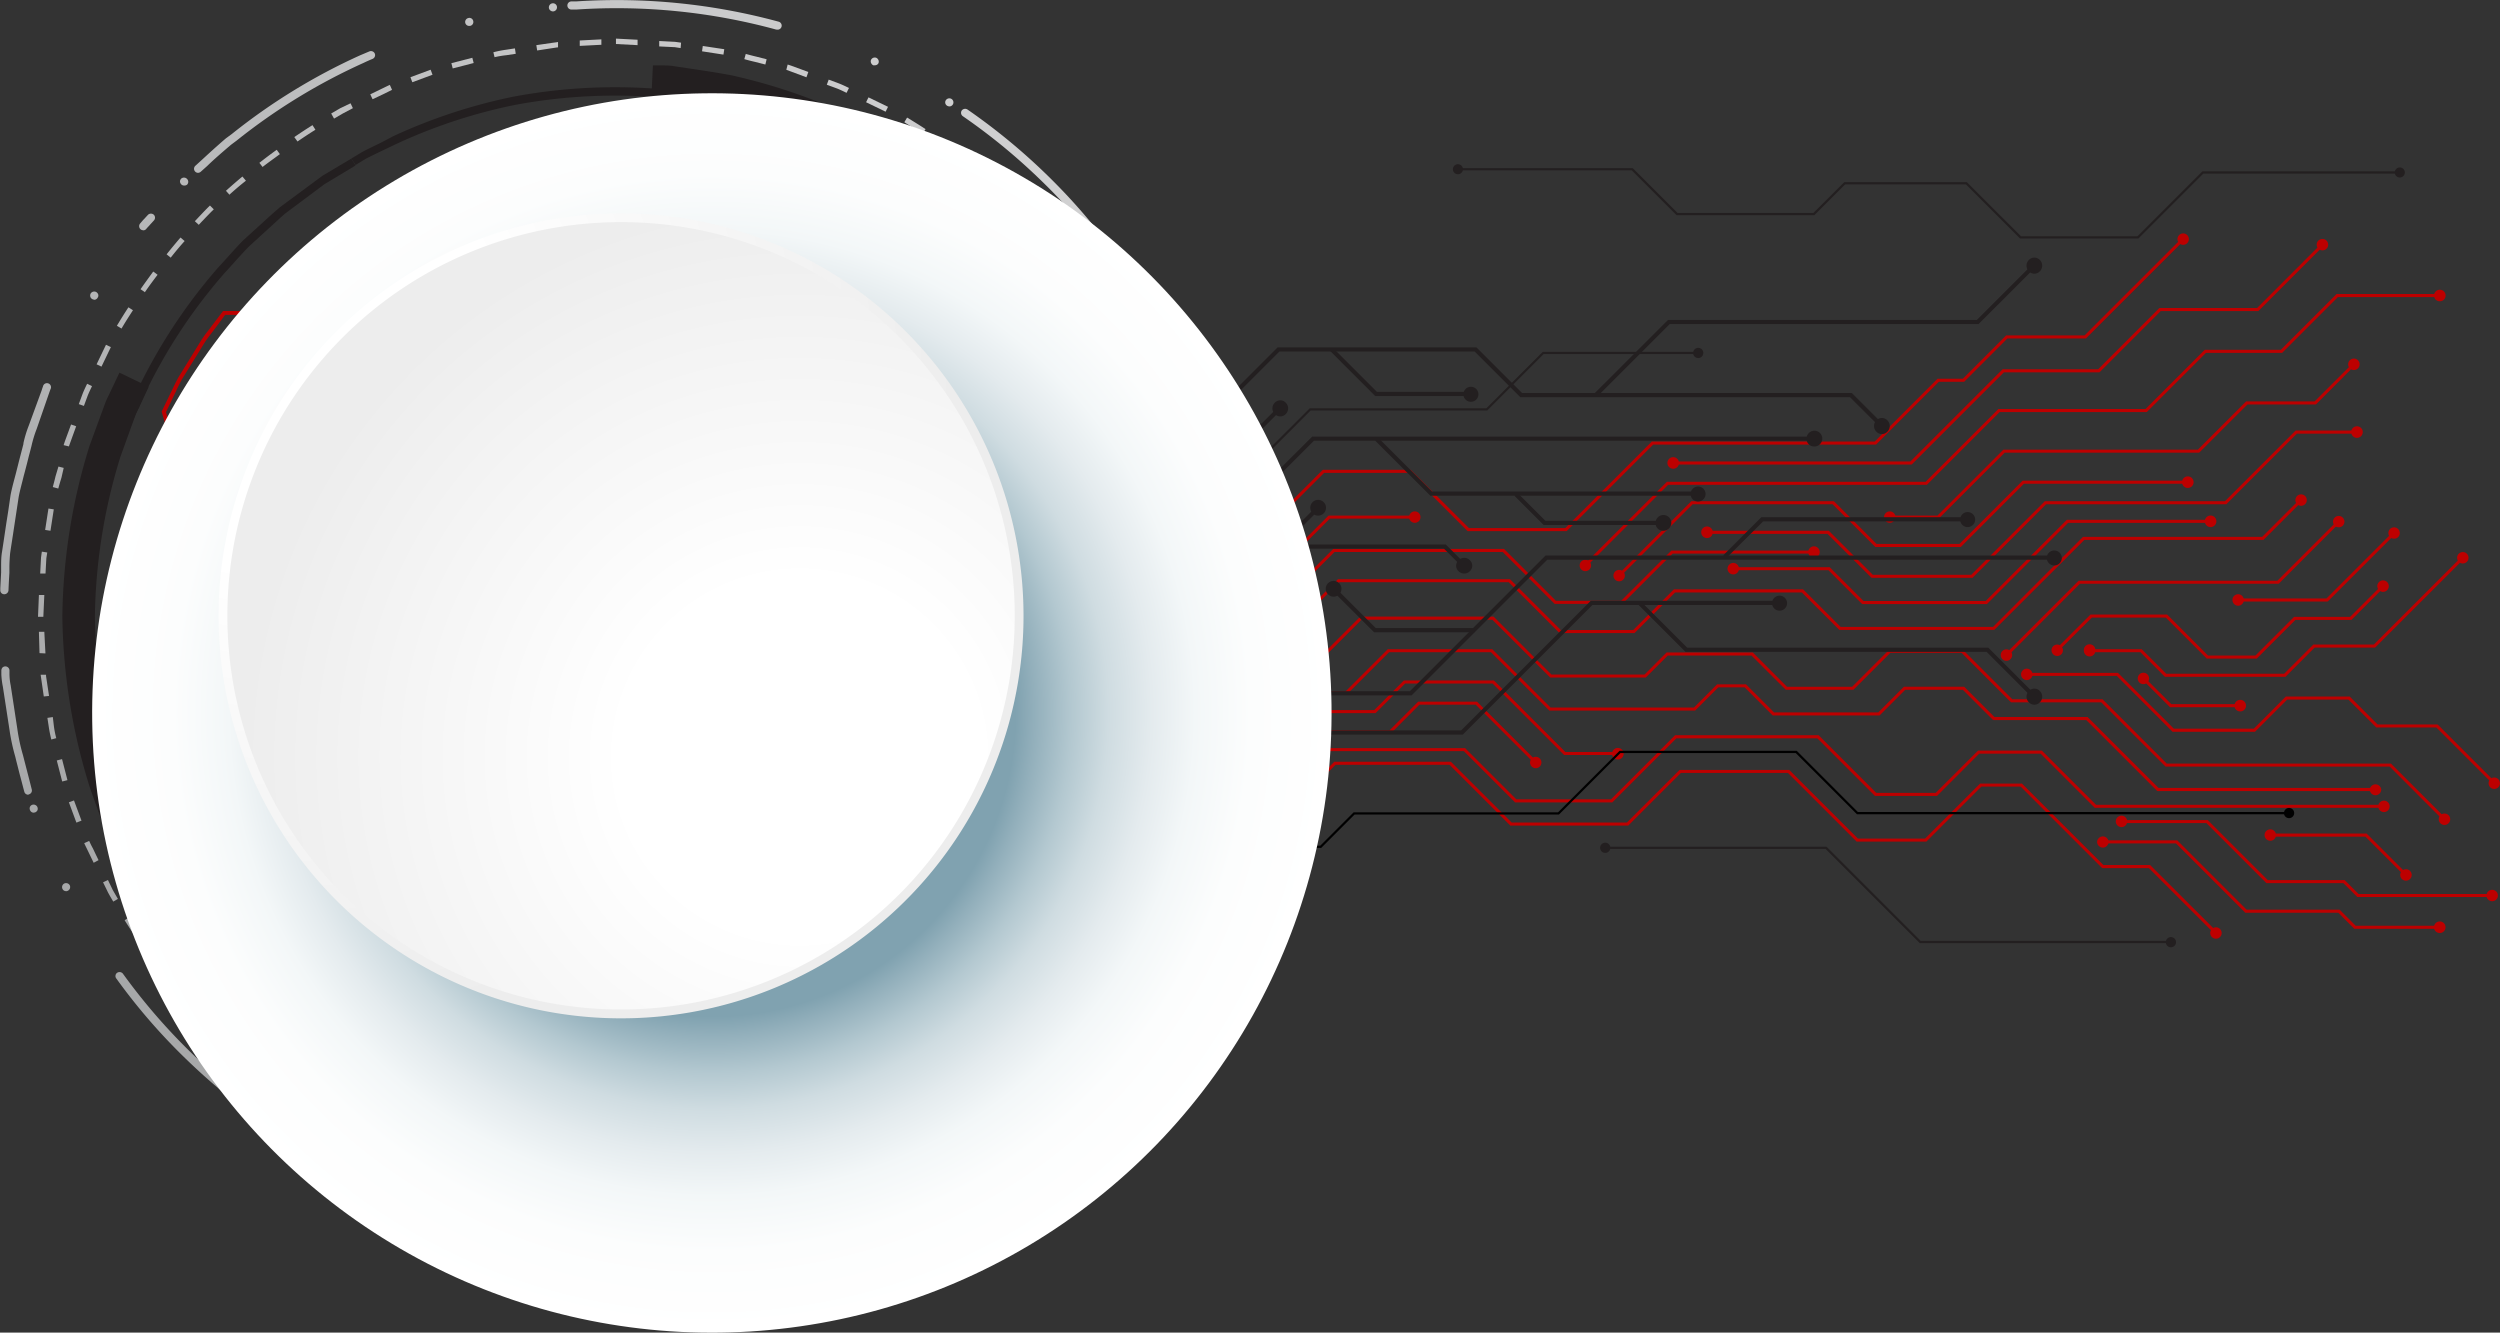 <svg xmlns="http://www.w3.org/2000/svg" xmlns:xlink="http://www.w3.org/1999/xlink" viewBox="0 0 332.82 177.41"><rect x="0" y="0" width="332.82" height="177.41" fill="#333333" stroke="none"/><defs><linearGradient id="linear-gradient" x1="513.93" y1="-61.95" x2="-122.79" y2="358.74" gradientUnits="userSpaceOnUse"><stop offset="0" stop-color="#fff"/><stop offset="0.14" stop-color="#fafafa"/><stop offset="0.3" stop-color="#ececec"/><stop offset="0.48" stop-color="#d5d5d6"/><stop offset="0.66" stop-color="#b4b5b6"/><stop offset="0.85" stop-color="#8a8c8d"/><stop offset="1" stop-color="#626466"/></linearGradient><linearGradient id="linear-gradient-2" x1="487.62" y1="-101.76" x2="-149.1" y2="318.93" xlink:href="#linear-gradient"/><linearGradient id="linear-gradient-3" x1="448.37" y1="-161.15" x2="-188.34" y2="259.53" xlink:href="#linear-gradient"/><linearGradient id="linear-gradient-4" x1="474.69" y1="-121.35" x2="-162.04" y2="299.35" xlink:href="#linear-gradient"/><linearGradient id="linear-gradient-5" x1="515.97" y1="-58.86" x2="-120.75" y2="361.83" xlink:href="#linear-gradient"/><linearGradient id="linear-gradient-6" x1="492.93" y1="-93.72" x2="-143.78" y2="326.97" xlink:href="#linear-gradient"/><linearGradient id="linear-gradient-7" x1="446.33" y1="-164.24" x2="-190.38" y2="256.44" xlink:href="#linear-gradient"/><linearGradient id="linear-gradient-8" x1="469.37" y1="-129.39" x2="-167.35" y2="291.31" xlink:href="#linear-gradient"/><radialGradient id="radial-gradient" cx="102.6" cy="159.8" r="82.5" gradientTransform="translate(2.17 -1.37) rotate(0.77)" gradientUnits="userSpaceOnUse"><stop offset="0.49" stop-color="#80a2b0"/><stop offset="0.52" stop-color="#92afbb"/><stop offset="0.58" stop-color="#b3c8d0"/><stop offset="0.64" stop-color="#cfdce1"/><stop offset="0.71" stop-color="#e4ebee"/><stop offset="0.78" stop-color="#f3f7f8"/><stop offset="0.87" stop-color="#fcfdfd"/><stop offset="1" stop-color="#fff"/></radialGradient><radialGradient id="radial-gradient-2" cx="45.47" cy="111.55" r="90.13" gradientUnits="userSpaceOnUse"><stop offset="0.32" stop-color="#fff"/><stop offset="1" stop-color="#ededed"/></radialGradient><radialGradient id="radial-gradient-3" cx="114.27" cy="165.67" r="74.14" xlink:href="#radial-gradient-2"/></defs><title>words_codes_branislav_dudas_algorithm</title><g style="isolation:isolate"><g id="Layer_1" data-name="Layer 1"><polygon points="208.56 70.71 195.38 70.71 187.62 62.95 176.28 62.95 169.87 69.35 136.29 69.35 132.35 65.41 121.94 65.41 121.94 65.01 132.52 65.01 136.46 68.94 169.7 68.94 176.11 62.54 187.79 62.54 195.55 70.3 208.39 70.3 219.91 58.78 249.58 58.78 257.94 50.42 261.31 50.42 267.08 44.65 277.52 44.65 290.51 31.66 290.8 31.95 277.69 45.06 267.24 45.06 261.48 50.83 258.11 50.83 249.75 59.19 220.08 59.19 208.56 70.71" style="fill:#bd0000;mix-blend-mode:multiply"/><path d="M129.81,130.86a.76.76,0,1,1,.76-.76A.76.76,0,0,1,129.81,130.86Z" transform="translate(-7.82 -64.89)" style="fill:#bd0000;mix-blend-mode:multiply"/><path d="M299,97.26a.76.76,0,1,0-1.08,0A.76.76,0,0,0,299,97.26Z" transform="translate(-7.82 -64.89)" style="fill:#bd0000;mix-blend-mode:multiply"/><polygon points="294.89 124.38 286.08 115.57 279.86 115.57 269.01 104.72 263.77 104.72 256.45 112.04 247.17 112.04 238.03 102.9 223.77 102.9 216.76 109.91 201.07 109.91 192.98 101.82 177.8 101.82 176.06 103.56 166.22 103.56 162 99.33 140.14 99.33 136.88 102.59 120.6 102.59 120.6 102.19 136.71 102.19 139.97 98.92 162.16 98.92 166.39 103.15 175.9 103.15 177.63 101.41 193.15 101.41 201.24 109.5 216.59 109.5 223.6 102.5 238.2 102.5 247.34 111.64 256.28 111.64 263.6 104.32 269.18 104.32 280.02 115.16 286.24 115.16 295.18 124.09 294.89 124.38" style="fill:#bd0000;mix-blend-mode:multiply"/><path d="M128.46,168a.77.77,0,0,1-.76-.76.77.77,0,1,1,1.53,0A.76.76,0,0,1,128.46,168Z" transform="translate(-7.82 -64.89)" style="fill:#bd0000;mix-blend-mode:multiply"/><path d="M302.29,189.64a.76.76,0,1,0,0-1.08A.76.76,0,0,0,302.29,189.64Z" transform="translate(-7.82 -64.89)" style="fill:#bd0000;mix-blend-mode:multiply"/><polygon points="325.31 109.24 318.14 102.06 288.3 102.06 279.73 93.5 267.72 93.5 261.14 86.91 251.66 86.91 246.74 91.83 237.74 91.83 233.17 87.27 222.03 87.27 219.1 90.2 206.38 90.2 198.67 82.5 181.26 82.5 174.31 89.45 162.33 89.45 153.41 80.53 122.78 80.53 122.78 80.12 153.58 80.12 162.5 89.04 174.14 89.04 181.09 82.09 198.84 82.09 206.54 89.8 218.94 89.8 221.87 86.86 233.34 86.86 237.9 91.43 246.57 91.43 251.49 86.51 261.31 86.51 267.89 93.09 279.9 93.09 288.46 101.66 318.31 101.66 325.6 108.95 325.31 109.24" style="fill:#bd0000;mix-blend-mode:multiply"/><path d="M130.64,146a.77.77,0,1,1,.77-.77A.77.77,0,0,1,130.64,146Z" transform="translate(-7.82 -64.89)" style="fill:#bd0000;mix-blend-mode:multiply"/><path d="M332.71,174.49a.76.76,0,0,0,1.08,0,.75.75,0,0,0,0-1.07.76.76,0,0,0-1.08,0A.75.75,0,0,0,332.71,174.49Z" transform="translate(-7.82 -64.89)" style="fill:#bd0000;mix-blend-mode:multiply"/><polygon points="217.6 84.28 207.61 84.28 200.85 77.51 178.28 77.51 172.21 83.58 164.59 83.58 154.96 73.95 136.37 73.95 131.85 69.43 122.95 69.43 122.95 69.03 132.02 69.03 136.54 73.55 155.13 73.55 164.76 83.18 172.04 83.18 178.12 77.11 201.02 77.11 207.78 83.87 217.43 83.87 222.84 78.46 240.04 78.46 245.04 83.46 265.33 83.46 277.31 71.47 301.16 71.47 306.22 66.41 306.51 66.7 301.33 71.88 277.48 71.88 265.49 83.86 244.87 83.86 239.87 78.87 223.01 78.87 217.6 84.28" style="fill:#bd0000;mix-blend-mode:multiply"/><path d="M130.81,134.88a.76.76,0,1,1,.76-.76A.76.76,0,0,1,130.81,134.88Z" transform="translate(-7.82 -64.89)" style="fill:#bd0000;mix-blend-mode:multiply"/><path d="M314.7,132a.76.76,0,1,0-1.08,0A.76.76,0,0,0,314.7,132Z" transform="translate(-7.82 -64.89)" style="fill:#bd0000;mix-blend-mode:multiply"/><polygon points="163.29 86.2 155.25 78.16 135.78 78.16 130.49 72.87 123.42 72.87 123.42 72.47 130.66 72.47 135.95 77.76 155.42 77.76 163.58 85.92 163.29 86.2" style="fill:#bd0000;mix-blend-mode:multiply"/><path d="M131.28,138.32a.77.77,0,0,1-.77-.76.78.78,0,0,1,.77-.77.77.77,0,0,1,.76.77A.76.76,0,0,1,131.28,138.32Z" transform="translate(-7.82 -64.89)" style="fill:#bd0000;mix-blend-mode:multiply"/><path d="M170.7,151.46a.76.76,0,0,0,1.08,0,.78.78,0,0,0,0-1.08.76.76,0,0,0-1.08,1.08Z" transform="translate(-7.82 -64.89)" style="fill:#bd0000;mix-blend-mode:multiply"/><polygon points="215.99 80.39 206.96 80.39 200.06 73.49 177.66 73.49 171.63 79.51 166.63 79.51 160.89 73.78 161.18 73.49 166.79 79.11 171.47 79.11 177.49 73.08 200.23 73.08 207.13 79.98 215.82 79.98 222.51 73.3 241.53 73.3 241.53 73.7 222.68 73.7 215.99 80.39" style="fill:#bd0000;mix-blend-mode:multiply"/><path d="M168.34,139.09a.78.78,0,0,1,0-1.08.76.76,0,1,1,0,1.08Z" transform="translate(-7.82 -64.89)" style="fill:#bd0000;mix-blend-mode:multiply"/><path d="M249.31,139.15a.77.77,0,0,0,.77-.76.78.78,0,0,0-.77-.77.77.77,0,0,0-.76.77A.76.76,0,0,0,249.31,139.15Z" transform="translate(-7.82 -64.89)" style="fill:#bd0000;mix-blend-mode:multiply"/><polygon points="172.99 73.1 167.55 73.1 167.55 72.69 172.82 72.69 176.87 68.64 188.39 68.64 188.39 69.04 177.04 69.04 172.99 73.1" style="fill:#bd0000;mix-blend-mode:multiply"/><path d="M175.41,138.55a.77.77,0,0,1-.76-.77.76.76,0,0,1,1.52,0A.77.77,0,0,1,175.41,138.55Z" transform="translate(-7.82 -64.89)" style="fill:#bd0000;mix-blend-mode:multiply"/><path d="M196.17,134.49a.76.76,0,1,0-.76-.76A.76.76,0,0,0,196.17,134.49Z" transform="translate(-7.82 -64.89)" style="fill:#bd0000;mix-blend-mode:multiply"/><polygon points="211.16 75.45 210.87 75.17 221.91 64.14 256.35 64.14 266.04 54.45 285.63 54.45 293.51 46.57 303.64 46.57 311.07 39.14 324.84 39.14 324.84 39.55 311.24 39.55 303.81 46.98 293.67 46.98 285.79 54.86 266.2 54.86 256.52 64.54 222.07 64.54 211.16 75.45" style="fill:#bd0000;mix-blend-mode:multiply"/><path d="M219.41,140.71a.76.76,0,1,1,0-1.08A.76.76,0,0,1,219.41,140.71Z" transform="translate(-7.82 -64.89)" style="fill:#bd0000;mix-blend-mode:multiply"/><path d="M332.62,105a.77.77,0,1,0-.76-.77A.76.76,0,0,0,332.62,105Z" transform="translate(-7.82 -64.89)" style="fill:#bd0000;mix-blend-mode:multiply"/><polygon points="215.66 76.8 215.38 76.52 225.17 66.72 244.14 66.72 249.82 72.41 260.86 72.41 269.27 63.99 291.29 63.99 291.29 64.4 269.44 64.4 261.03 72.82 249.66 72.82 243.97 67.13 225.34 67.13 215.66 76.8" style="fill:#bd0000;mix-blend-mode:multiply"/><path d="M223.91,142.06a.76.76,0,1,1,0-1.08A.76.76,0,0,1,223.91,142.06Z" transform="translate(-7.82 -64.89)" style="fill:#bd0000;mix-blend-mode:multiply"/><path d="M299.07,129.85a.77.77,0,1,0-.76-.76A.76.76,0,0,0,299.07,129.85Z" transform="translate(-7.82 -64.89)" style="fill:#bd0000;mix-blend-mode:multiply"/><polygon points="258.1 69.04 251.53 69.04 251.53 68.64 257.93 68.64 266.71 59.86 292.6 59.86 299.02 53.44 308.14 53.44 313.25 48.33 313.54 48.61 308.31 53.85 299.19 53.85 292.77 60.26 266.88 60.26 258.1 69.04" style="fill:#bd0000;mix-blend-mode:multiply"/><path d="M259.4,134.49a.76.76,0,1,1,.76-.76A.76.76,0,0,1,259.4,134.49Z" transform="translate(-7.82 -64.89)" style="fill:#bd0000;mix-blend-mode:multiply"/><path d="M321.73,113.93a.76.76,0,0,0-1.08-1.08.76.76,0,0,0,1.08,1.08Z" transform="translate(-7.82 -64.89)" style="fill:#bd0000;mix-blend-mode:multiply"/><polygon points="264.51 80.42 247.91 80.42 243.41 75.91 230.71 75.91 230.71 75.51 243.58 75.51 248.08 80.01 264.35 80.01 275.15 69.2 294.33 69.2 294.33 69.61 275.32 69.61 264.51 80.42" style="fill:#bd0000;mix-blend-mode:multiply"/><path d="M238.57,141.36a.77.77,0,0,1-.77-.76.78.78,0,0,1,.77-.77.77.77,0,0,1,.76.77A.76.76,0,0,1,238.57,141.36Z" transform="translate(-7.82 -64.89)" style="fill:#bd0000;mix-blend-mode:multiply"/><path d="M302.11,135.06a.77.77,0,0,0,.77-.77.77.77,0,1,0-.77.77Z" transform="translate(-7.82 -64.89)" style="fill:#bd0000;mix-blend-mode:multiply"/><polygon points="262.6 76.92 249.15 76.92 243.29 71.07 227.22 71.07 227.22 70.66 243.46 70.66 249.32 76.52 262.43 76.52 272.23 66.72 296.21 66.72 305.61 57.32 313.81 57.32 313.81 57.73 305.78 57.73 296.38 67.13 272.4 67.13 262.6 76.92" style="fill:#bd0000;mix-blend-mode:multiply"/><path d="M235.08,136.52a.77.77,0,1,1,.76-.76A.76.76,0,0,1,235.08,136.52Z" transform="translate(-7.82 -64.89)" style="fill:#bd0000;mix-blend-mode:multiply"/><path d="M321.59,123.18a.77.77,0,1,0-.76-.76A.76.76,0,0,0,321.59,123.18Z" transform="translate(-7.82 -64.89)" style="fill:#bd0000;mix-blend-mode:multiply"/><polygon points="254.5 61.84 222.72 61.84 222.72 61.43 254.33 61.43 266.6 49.16 279.32 49.16 287.48 41 300.49 41 309.06 32.42 309.35 32.71 300.65 41.41 287.65 41.41 279.49 49.57 266.77 49.57 254.5 61.84" style="fill:#bd0000;mix-blend-mode:multiply"/><path d="M230.57,127.29a.77.77,0,1,1,.77-.77A.76.76,0,0,1,230.57,127.29Z" transform="translate(-7.82 -64.89)" style="fill:#bd0000;mix-blend-mode:multiply"/><path d="M317.54,98a.76.76,0,0,0,0-1.08.78.78,0,0,0-1.08,0A.76.76,0,0,0,317.54,98Z" transform="translate(-7.82 -64.89)" style="fill:#bd0000;mix-blend-mode:multiply"/><polygon points="134.93 98.77 121.84 98.77 121.84 98.36 134.77 98.36 139.49 93.63 160.69 93.63 160.69 94.04 139.66 94.04 134.93 98.77" style="fill:#bd0000;mix-blend-mode:multiply"/><path d="M129.7,164.21a.76.76,0,0,1,0-1.52.76.76,0,1,1,0,1.52Z" transform="translate(-7.82 -64.89)" style="fill:#bd0000;mix-blend-mode:multiply"/><path d="M168.48,159.49a.77.77,0,0,0,.76-.77.76.76,0,1,0-1.52,0A.77.77,0,0,0,168.48,159.49Z" transform="translate(-7.82 -64.89)" style="fill:#bd0000;mix-blend-mode:multiply"/><polygon points="317.41 107.54 278.87 107.54 271.66 100.33 263.49 100.33 257.87 105.96 249.61 105.96 241.94 98.29 223.17 98.29 214.64 106.82 201.7 106.82 194.88 100 168.2 100 164.71 96.52 146.83 96.52 146.83 96.11 164.88 96.11 168.37 99.6 195.05 99.6 201.86 106.41 214.47 106.41 223 97.88 242.11 97.88 249.78 105.55 257.7 105.55 263.33 99.93 271.83 99.93 279.04 107.14 317.41 107.14 317.41 107.54" style="fill:#bd0000;mix-blend-mode:multiply"/><path d="M154.7,162a.76.76,0,1,1,.76-.76A.76.76,0,0,1,154.7,162Z" transform="translate(-7.82 -64.89)" style="fill:#bd0000;mix-blend-mode:multiply"/><path d="M325.19,173a.76.76,0,1,0-.76-.76A.76.76,0,0,0,325.19,173Z" transform="translate(-7.82 -64.89)" style="fill:#bd0000;mix-blend-mode:multiply"/><polygon points="316.28 105.31 287.19 105.31 277.74 95.86 265.34 95.86 261.31 91.83 253.64 91.83 250.22 95.25 236 95.25 232.26 91.5 228.77 91.5 225.67 94.6 206.26 94.6 198.49 86.83 184.92 86.83 179.29 92.46 165.97 92.46 165.97 92.06 179.12 92.06 184.75 86.43 198.66 86.43 206.42 94.19 225.51 94.19 228.6 91.1 232.43 91.1 236.17 94.84 250.05 94.84 253.47 91.42 261.48 91.42 265.51 95.45 277.91 95.45 287.36 104.9 316.28 104.9 316.28 105.31" style="fill:#bd0000;mix-blend-mode:multiply"/><path d="M173.83,157.91a.76.76,0,0,1-.76-.76.77.77,0,1,1,.76.76Z" transform="translate(-7.82 -64.89)" style="fill:#bd0000;mix-blend-mode:multiply"/><path d="M324.07,170.76a.77.77,0,0,0,.76-.77.77.77,0,0,0-1.53,0A.77.77,0,0,0,324.07,170.76Z" transform="translate(-7.82 -64.89)" style="fill:#bd0000;mix-blend-mode:multiply"/><polygon points="158.22 91.56 138.82 91.56 134.77 87.51 123.42 87.51 123.42 87.1 134.93 87.1 138.99 91.16 158.22 91.16 158.22 91.56" style="fill:#bd0000;mix-blend-mode:multiply"/><path d="M131.28,153a.78.78,0,0,1-.77-.77.77.77,0,0,1,.77-.76.76.76,0,0,1,.76.76A.77.77,0,0,1,131.28,153Z" transform="translate(-7.82 -64.89)" style="fill:#bd0000;mix-blend-mode:multiply"/><path d="M166,157a.77.77,0,1,0-.76-.76A.76.76,0,0,0,166,157Z" transform="translate(-7.82 -64.89)" style="fill:#bd0000;mix-blend-mode:multiply"/><polygon points="155.52 87.17 141.41 87.17 137.24 83 121.61 83 121.61 82.6 137.41 82.6 141.58 86.76 155.52 86.76 155.52 87.17" style="fill:#bd0000;mix-blend-mode:multiply"/><circle cx="121.65" cy="82.8" r="0.76" style="fill:#bd0000;mix-blend-mode:multiply"/><path d="M163.3,152.62a.77.77,0,1,0-.76-.77A.76.76,0,0,0,163.3,152.62Z" transform="translate(-7.82 -64.89)" style="fill:#bd0000;mix-blend-mode:multiply"/><polygon points="215.41 100.51 208.22 100.51 198.71 91 187.06 91 183.12 94.94 168.45 94.94 168.45 94.53 182.95 94.53 186.89 90.59 198.88 90.59 208.39 100.11 215.41 100.11 215.41 100.51" style="fill:#bd0000;mix-blend-mode:multiply"/><path d="M176.31,160.39a.77.77,0,1,1,.76-.77A.76.76,0,0,1,176.31,160.39Z" transform="translate(-7.82 -64.89)" style="fill:#bd0000;mix-blend-mode:multiply"/><path d="M223.19,166a.77.77,0,1,0-.76-.76A.76.76,0,0,0,223.19,166Z" transform="translate(-7.82 -64.89)" style="fill:#bd0000;mix-blend-mode:multiply"/><polygon points="204.33 101.68 196.46 93.81 188.97 93.81 185.15 97.64 170.93 97.64 170.93 97.23 184.98 97.23 188.8 93.41 196.63 93.41 204.62 101.4 204.33 101.68" style="fill:#bd0000;mix-blend-mode:multiply"/><path d="M178.79,163.09a.77.77,0,1,1,.76-.76A.76.76,0,0,1,178.79,163.09Z" transform="translate(-7.82 -64.89)" style="fill:#bd0000;mix-blend-mode:multiply"/><circle cx="204.45" cy="101.51" r="0.76" style="fill:#bd0000;mix-blend-mode:multiply"/><polygon points="267.23 87.39 266.94 87.1 276.73 77.31 303.19 77.31 311.23 69.27 311.52 69.55 303.36 77.71 276.9 77.71 267.23 87.39" style="fill:#bd0000;mix-blend-mode:multiply"/><path d="M275.47,152.64a.76.76,0,0,1-1.08,0,.78.78,0,0,1,0-1.08.76.76,0,1,1,1.08,1.08Z" transform="translate(-7.82 -64.89)" style="fill:#bd0000;mix-blend-mode:multiply"/><path d="M319.71,134.87a.76.76,0,1,0-1.08,0A.78.78,0,0,0,319.71,134.87Z" transform="translate(-7.82 -64.89)" style="fill:#bd0000;mix-blend-mode:multiply"/><polygon points="331.94 104.44 324.35 96.85 316.36 96.85 312.64 93.14 304.48 93.14 300.2 97.42 289.23 97.42 281.8 89.98 269.77 89.98 269.77 89.58 281.96 89.58 289.4 97.01 300.04 97.01 304.31 92.73 312.81 92.73 316.53 96.45 324.52 96.45 332.23 104.16 331.94 104.44" style="fill:#bd0000;mix-blend-mode:multiply"/><path d="M277.63,155.43a.76.76,0,1,1,.77-.76A.76.76,0,0,1,277.63,155.43Z" transform="translate(-7.82 -64.89)" style="fill:#bd0000;mix-blend-mode:multiply"/><path d="M339.34,169.7a.76.76,0,1,0,0-1.08A.78.78,0,0,0,339.34,169.7Z" transform="translate(-7.82 -64.89)" style="fill:#bd0000;mix-blend-mode:multiply"/><polygon points="300.43 87.68 293.79 87.68 288.33 82.22 278.48 82.22 273.98 86.71 273.69 86.42 278.31 81.81 288.5 81.81 293.95 87.27 300.26 87.27 305.41 82.12 312.87 82.12 317.12 77.87 317.41 78.15 313.04 82.53 305.58 82.53 300.43 87.68" style="fill:#bd0000;mix-blend-mode:multiply"/><path d="M282.23,152a.76.76,0,1,1,0-1.08A.76.76,0,0,1,282.23,152Z" transform="translate(-7.82 -64.89)" style="fill:#bd0000;mix-blend-mode:multiply"/><path d="M325.61,143.46a.76.76,0,0,0-1.08-1.08.76.76,0,1,0,1.08,1.08Z" transform="translate(-7.82 -64.89)" style="fill:#bd0000;mix-blend-mode:multiply"/><polygon points="309.88 80.08 297.92 80.08 297.92 79.67 309.72 79.67 318.6 70.79 318.89 71.07 309.88 80.08" style="fill:#bd0000;mix-blend-mode:multiply"/><path d="M305.78,145.53a.77.77,0,0,1-.76-.77.76.76,0,0,1,1.52,0A.77.77,0,0,1,305.78,145.53Z" transform="translate(-7.82 -64.89)" style="fill:#bd0000;mix-blend-mode:multiply"/><path d="M327.08,136.39a.76.76,0,1,0-1.08,0A.78.78,0,0,0,327.08,136.39Z" transform="translate(-7.82 -64.89)" style="fill:#bd0000;mix-blend-mode:multiply"/><polygon points="304.26 90.1 288.21 90.1 284.95 86.83 278.1 86.83 278.1 86.43 285.12 86.43 288.38 89.69 304.09 89.69 307.97 85.81 316.02 85.81 327.75 74.08 328.04 74.37 316.19 86.21 308.14 86.21 304.26 90.1" style="fill:#bd0000;mix-blend-mode:multiply"/><path d="M286,152.28a.77.77,0,0,1-.76-.76.77.77,0,1,1,1.53,0A.76.76,0,0,1,286,152.28Z" transform="translate(-7.82 -64.89)" style="fill:#bd0000;mix-blend-mode:multiply"/><path d="M336.23,139.68a.76.76,0,1,0-1.08,0A.76.76,0,0,0,336.23,139.68Z" transform="translate(-7.82 -64.89)" style="fill:#bd0000;mix-blend-mode:multiply"/><polygon points="298.27 94.15 288.89 94.15 285.18 90.44 285.46 90.15 289.06 93.74 298.27 93.74 298.27 94.15" style="fill:#bd0000;mix-blend-mode:multiply"/><path d="M292.63,155.75a.78.78,0,0,1,0-1.08.76.76,0,1,1,0,1.08Z" transform="translate(-7.82 -64.89)" style="fill:#bd0000;mix-blend-mode:multiply"/><path d="M306.05,159.6a.77.77,0,1,0-.76-.76A.76.76,0,0,0,306.05,159.6Z" transform="translate(-7.82 -64.89)" style="fill:#bd0000;mix-blend-mode:multiply"/><polygon points="324.84 123.65 313.43 123.65 311.3 121.51 298.91 121.51 289.68 112.28 279.9 112.28 279.9 111.87 289.85 111.87 299.08 121.1 311.46 121.1 313.6 123.24 324.84 123.24 324.84 123.65" style="fill:#bd0000;mix-blend-mode:multiply"/><path d="M287.77,177.73A.78.78,0,0,1,287,177a.77.77,0,0,1,.77-.76.76.76,0,0,1,.76.76A.77.77,0,0,1,287.77,177.73Z" transform="translate(-7.82 -64.89)" style="fill:#bd0000;mix-blend-mode:multiply"/><path d="M332.62,189.1a.77.77,0,0,0,.77-.77.77.77,0,1,0-.77.77Z" transform="translate(-7.82 -64.89)" style="fill:#bd0000;mix-blend-mode:multiply"/><polygon points="331.82 119.42 313.83 119.42 311.97 117.57 301.73 117.57 293.73 109.57 282.38 109.57 282.38 109.17 293.9 109.17 301.89 117.16 312.14 117.16 313.99 119.02 331.82 119.02 331.82 119.42" style="fill:#bd0000;mix-blend-mode:multiply"/><path d="M290.24,175a.76.76,0,1,1,.77-.76A.76.76,0,0,1,290.24,175Z" transform="translate(-7.82 -64.89)" style="fill:#bd0000;mix-blend-mode:multiply"/><path d="M339.6,184.87a.76.76,0,1,0-.76-.76A.76.76,0,0,0,339.6,184.87Z" transform="translate(-7.82 -64.89)" style="fill:#bd0000;mix-blend-mode:multiply"/><polygon points="320.18 116.66 314.9 111.38 302.2 111.38 302.2 110.97 315.06 110.97 320.46 116.37 320.18 116.66" style="fill:#bd0000;mix-blend-mode:multiply"/><path d="M310.06,176.82a.76.76,0,1,1,.76-.76A.76.76,0,0,1,310.06,176.82Z" transform="translate(-7.82 -64.89)" style="fill:#bd0000;mix-blend-mode:multiply"/><path d="M327.58,181.91a.76.76,0,1,0,1.08-1.08.78.78,0,0,0-1.08,0A.76.76,0,0,0,327.58,181.91Z" transform="translate(-7.82 -64.89)" style="fill:#bd0000;mix-blend-mode:multiply"/><polygon points="166.51 62.63 144.44 62.63 127.72 45.91 117.24 45.91 111.87 51.29 90.36 51.29 90.36 50.99 111.75 50.99 117.12 45.61 127.84 45.61 144.56 62.33 166.38 62.33 174.37 54.35 197.88 54.35 205.38 46.84 226.11 46.84 226.11 47.14 205.5 47.14 198 54.64 174.49 54.64 166.51 62.63" style="fill:#231f20"/><path d="M98.21,116.7a.68.68,0,1,1,.68-.68A.68.68,0,0,1,98.21,116.7Z" transform="translate(-7.82 -64.89)" style="fill:#231f20"/><path d="M233.9,112.56a.68.68,0,0,0,.68-.68.68.68,0,1,0-.68.68Z" transform="translate(-7.82 -64.89)" style="fill:#231f20"/><polygon points="284.68 31.75 268.92 31.75 261.72 24.55 245.64 24.55 241.54 28.65 223.2 28.65 217.23 22.68 194.05 22.68 194.05 22.38 217.36 22.38 223.33 28.35 241.41 28.35 245.52 24.25 261.84 24.25 269.05 31.45 284.56 31.45 293.2 22.81 319.51 22.81 319.51 23.11 293.32 23.11 284.68 31.75" style="fill:#231f20"/><path d="M201.91,88.09a.67.67,0,1,1,0-1.34.67.67,0,1,1,0,1.34Z" transform="translate(-7.82 -64.89)" style="fill:#231f20"/><path d="M327.3,88.52a.67.67,0,0,0,0-1.34.67.67,0,1,0,0,1.34Z" transform="translate(-7.82 -64.89)" style="fill:#231f20"/><polygon points="175.89 112.88 157.33 112.88 144.12 99.67 136.03 99.67 133.2 102.51 123.92 102.51 123.92 102.21 133.08 102.21 135.91 99.37 144.24 99.37 157.46 112.58 175.77 112.58 180.21 108.14 207.42 108.14 215.61 99.95 239.19 99.95 247.33 108.1 304.76 108.1 304.76 108.4 247.21 108.4 239.06 100.25 215.73 100.25 207.54 108.44 180.33 108.44 175.89 112.88"/><path d="M131.78,167.92a.67.67,0,0,1-.67-.67.68.68,0,0,1,.67-.68.69.69,0,0,1,.68.68A.68.68,0,0,1,131.78,167.92Z" transform="translate(-7.82 -64.89)"/><path d="M312.55,173.81a.68.68,0,1,0-.67-.67A.67.67,0,0,0,312.55,173.81Z" transform="translate(-7.82 -64.89)"/><polygon points="289.03 125.56 255.58 125.56 243.04 113.02 213.59 113.02 213.59 112.72 243.16 112.72 255.7 125.26 289.03 125.26 289.03 125.56" style="fill:#231f20"/><path d="M221.44,178.43a.68.68,0,0,1,0-1.35.68.68,0,1,1,0,1.35Z" transform="translate(-7.82 -64.89)" style="fill:#231f20"/><path d="M296.82,191a.68.68,0,1,0-.67-.67A.67.67,0,0,0,296.82,191Z" transform="translate(-7.82 -64.89)" style="fill:#231f20"/><g style="mix-blend-mode:multiply"><polygon points="93.51 92.97 67.44 92.97 67.44 92.41 93.28 92.41 96.28 89.41 105.57 89.41 115.45 79.52 163.16 79.52 175.32 67.36 175.71 67.76 163.39 80.08 115.69 80.08 105.81 89.96 96.52 89.96 93.51 92.97" style="fill:#231f20"/><path d="M182.56,131.74a1.05,1.05,0,1,1,0,1.49A1.06,1.06,0,0,1,182.56,131.74Z" transform="translate(-7.82 -64.89)" style="fill:#231f20"/><path d="M75.32,156.53a1,1,0,1,0,1.05,1.05A1,1,0,0,0,75.32,156.53Z" transform="translate(-7.82 -64.89)" style="fill:#231f20"/><polygon points="127.95 105.07 100.13 105.07 100.13 104.51 127.72 104.51 140.22 92.02 187.69 92.02 205.75 73.96 273.58 73.96 273.58 74.52 205.98 74.52 187.92 92.58 140.45 92.58 127.95 105.07" style="fill:#231f20"/><path d="M281.35,140.17a1,1,0,1,0-1.05-1A1,1,0,0,0,281.35,140.17Z" transform="translate(-7.82 -64.89)" style="fill:#231f20"/><polygon points="129.97 80.11 129.58 79.71 143.06 66.23 166.56 66.23 174.69 58.12 241.55 58.12 241.55 58.67 174.92 58.67 166.8 66.79 143.29 66.79 129.97 80.11" style="fill:#231f20"/><path d="M249.32,124.33a1.05,1.05,0,1,0-1-1A1,1,0,0,0,249.32,124.33Z" transform="translate(-7.82 -64.89)" style="fill:#231f20"/><polygon points="144.19 79.97 143.79 79.58 149.42 73.96 158.41 73.96 158.41 74.52 149.65 74.52 144.19 79.97" style="fill:#231f20"/><path d="M166.19,140.17a1,1,0,1,0-1.05-1A1,1,0,0,0,166.19,140.17Z" transform="translate(-7.82 -64.89)" style="fill:#231f20"/><polygon points="196.25 84.17 182.92 84.17 177.29 78.55 177.69 78.15 183.15 83.61 196.25 83.61 196.25 84.17" style="fill:#231f20"/><path d="M186.1,142.53a1.05,1.05,0,1,0,0,1.49A1.06,1.06,0,0,0,186.1,142.53Z" transform="translate(-7.82 -64.89)" style="fill:#231f20"/><polygon points="194.74 97.8 167.02 97.8 161.81 92.58 162.2 92.19 167.25 97.24 194.51 97.24 211.77 79.98 237.01 79.98 237.01 80.54 212 80.54 194.74 97.8" style="fill:#231f20"/><path d="M244.78,146.19a1,1,0,1,0-1.05-1A1,1,0,0,0,244.78,146.19Z" transform="translate(-7.82 -64.89)" style="fill:#231f20"/><polygon points="226.11 66 190.42 66 183.06 58.65 183.46 58.25 190.65 65.44 226.11 65.44 226.11 66" style="fill:#231f20"/><path d="M233.88,131.66a1,1,0,1,0-1-1A1,1,0,0,0,233.88,131.66Z" transform="translate(-7.82 -64.89)" style="fill:#231f20"/><polygon points="229.8 74.32 229.41 73.93 234.49 68.85 262 68.85 262 69.41 234.72 69.41 229.8 74.32" style="fill:#231f20"/><path d="M269.77,135.06a1,1,0,1,0-1-1A1,1,0,0,0,269.77,135.06Z" transform="translate(-7.82 -64.89)" style="fill:#231f20"/><polygon points="270.66 92.98 264.47 86.78 224.38 86.78 218.05 80.45 218.44 80.06 224.61 86.22 264.7 86.22 271.06 92.59 270.66 92.98" style="fill:#231f20"/><path d="M277.91,158.38a1,1,0,0,0,1.48,0,1.06,1.06,0,0,0,0-1.49,1,1,0,0,0-1.48,0A1.06,1.06,0,0,0,277.91,158.38Z" transform="translate(-7.82 -64.89)" style="fill:#231f20"/><polygon points="82.18 89.96 71.17 89.96 65.41 84.2 65.8 83.81 71.4 89.41 81.95 89.41 103.42 67.94 119.09 67.94 135.79 51.24 157.96 51.24 157.96 51.8 136.02 51.8 119.32 68.5 103.65 68.5 82.18 89.96" style="fill:#231f20"/><path d="M165.73,115.36a1,1,0,1,1-1,1A1,1,0,0,1,165.73,115.36Z" transform="translate(-7.82 -64.89)" style="fill:#231f20"/><path d="M74.21,148.19a1.06,1.06,0,0,0-1.49,0,1,1,0,0,0,0,1.48,1.06,1.06,0,0,0,1.49,0A1,1,0,0,0,74.21,148.19Z" transform="translate(-7.82 -64.89)" style="fill:#231f20"/><polygon points="98.42 84.28 87.75 84.28 87.75 83.73 98.19 83.73 107.62 74.3 117.07 74.3 117.07 74.86 107.85 74.86 98.42 84.28" style="fill:#231f20"/><path d="M124.85,140.52a1.05,1.05,0,1,0-1-1.05A1,1,0,0,0,124.85,140.52Z" transform="translate(-7.82 -64.89)" style="fill:#231f20"/><polygon points="149.65 61.91 125.79 61.91 125.79 61.35 149.42 61.35 154.36 56.41 167.93 56.41 170.24 54.1 170.63 54.5 168.16 56.97 154.59 56.97 149.65 61.91" style="fill:#231f20"/><path d="M179,120a1.06,1.06,0,0,0,0-1.49,1,1,0,0,0-1.48,0,1.06,1.06,0,0,0,0,1.49A1,1,0,0,0,179,120Z" transform="translate(-7.82 -64.89)" style="fill:#231f20"/><polygon points="136.01 73.95 128.29 73.95 124.6 70.26 124.99 69.86 128.52 73.39 136.01 73.39 136.01 73.95" style="fill:#231f20"/><path d="M133.4,134.24a1.05,1.05,0,1,0,0,1.49A1.06,1.06,0,0,0,133.4,134.24Z" transform="translate(-7.82 -64.89)" style="fill:#231f20"/><polygon points="250.37 56.95 246.29 52.88 202.4 52.88 196.32 46.8 170.32 46.8 160.29 56.83 159.9 56.44 170.08 46.25 196.56 46.25 202.63 52.32 246.53 52.32 250.76 56.55 250.37 56.95" style="fill:#231f20"/><path d="M257.61,122.35a1,1,0,0,0,1.48,0,1.06,1.06,0,0,0,0-1.49,1,1,0,0,0-1.48,0A1.06,1.06,0,0,0,257.61,122.35Z" transform="translate(-7.82 -64.89)" style="fill:#231f20"/><polygon points="194.74 75.55 192.23 73.04 170.32 73.04 170.32 72.48 192.47 72.48 195.14 75.15 194.74 75.55" style="fill:#231f20"/><path d="M202,140.94a1.06,1.06,0,0,0,1.49,0,1,1,0,0,0,0-1.48,1.06,1.06,0,0,0-1.49,0A1,1,0,0,0,202,140.94Z" transform="translate(-7.82 -64.89)" style="fill:#231f20"/><polygon points="195.87 52.73 183.08 52.73 177.1 46.74 177.49 46.35 183.31 52.17 195.87 52.17 195.87 52.73" style="fill:#231f20"/><path d="M203.64,118.38a1,1,0,1,0-1-1A1,1,0,0,0,203.64,118.38Z" transform="translate(-7.82 -64.89)" style="fill:#231f20"/><polygon points="221.5 69.89 205.5 69.89 201.61 66 202.01 65.61 205.73 69.33 221.5 69.33 221.5 69.89" style="fill:#231f20"/><path d="M229.27,135.55a1.05,1.05,0,1,0-1.05-1.05A1,1,0,0,0,229.27,135.55Z" transform="translate(-7.82 -64.89)" style="fill:#231f20"/><polygon points="212.68 52.75 212.29 52.35 222.06 42.59 263.17 42.59 270.67 35.09 271.06 35.49 263.4 43.14 222.29 43.14 212.68 52.75" style="fill:#231f20"/><path d="M279.39,101a1.06,1.06,0,0,0,0-1.49,1,1,0,0,0-1.48,0,1.06,1.06,0,0,0,0,1.49A1,1,0,0,0,279.39,101Z" transform="translate(-7.82 -64.89)" style="fill:#231f20"/></g><path d="M89.76,213.36c-.39,0-.79,0-1.19-.05l-5.3-.26c-1.44-.18-2.41-.35-2.42-.35l-.11,0-.06-.1s-1-1.69-1.89-3.32c-.45-.82-.87-1.65-1.17-2.26,0,0-.31-.61-.45-.95l-2.74-.71-1-.25c-.61-.15-1.29-.31-2-.54l-4.92-1.81a10.76,10.76,0,0,1-1-.47L65,202l-2.73-1.31a13.94,13.94,0,0,1-1.93-1l-.68-.41.26-.44.7.43a13.56,13.56,0,0,0,1.86,1l2.74,1.32.55.26a9.75,9.75,0,0,0,1,.45l4.91,1.8c.66.22,1.3.38,1.93.53l1,.25,3,.79v.14a10.83,10.83,0,0,0,.46,1c.31.62.72,1.43,1.16,2.25.75,1.4,1.59,2.82,1.82,3.2.29.05,1.13.18,2.27.32l5.29.27a18.63,18.63,0,0,0,2.8,0l4.8-.24c.09-.09.27-.28.5-.54L98,210.58l1.76-2.13,2.27-.34c.8-.15,1.77-.41,2.81-.68l1.84-.47a27.35,27.35,0,0,0,3.67-1.15l.88-.33,2.15-.78.72.27a9.09,9.09,0,0,0,1,.34l1.54.46,2.25-1.09.79-.37a12.46,12.46,0,0,0,1.56-.83l2.63-1.59.94-.57a18.29,18.29,0,0,0,1.63-1l4.29-3.21.8,0H133l2.15-.06,2.54-2.32,2.43-2.66c.23-.28.49-.55.75-.83a22.49,22.49,0,0,0,1.92-2.3l.54-.73a51.61,51.61,0,0,0,3.9-5.62l1.79-3c0-.13-.07-.42-.17-.81l-.51-2.05c-.37-1.45-.79-2.85-.79-2.86l0-.1.9-1.87c.28-.68.6-1.56.93-2.48.19-.51.38-1,.57-1.57l.3-.79c.18-.48.35-.93.48-1.38l1-3.78-1.26-2.31-1.57-2.38.25-1.68c0-.31.1-.66.16-1a14,14,0,0,0,.27-2.41l.26-5.13.5,0-.26,5.11a14.6,14.6,0,0,1-.27,2.48c-.07.37-.12.71-.16,1l-.23,1.49,1.48,2.24,1.37,2.51-1,4c-.14.48-.32,1-.49,1.42-.1.26-.2.53-.29.79-.2.53-.39,1.06-.57,1.57-.34.93-.66,1.81-.95,2.52l-.82,1.71c.1.33.45,1.54.77,2.79l.51,2a6.66,6.66,0,0,1,.19,1v.08l-1.88,3.1a50.85,50.85,0,0,1-3.92,5.68l-.54.71a23.69,23.69,0,0,1-2,2.35c-.26.27-.51.55-.75.82L138,195.06l-2.7,2.47-3.87.08-.63,0-4.15,3.11a16.94,16.94,0,0,1-1.67,1.07c-.31.19-.63.37-.94.57l-2.62,1.59a12.72,12.72,0,0,1-1.62.85l-.77.37-2.44,1.18-1.72-.51c-.36-.1-.72-.24-1-.35l-.55-.21-2,.72c-.28.09-.57.2-.88.32a26.9,26.9,0,0,1-3.73,1.17l-1.83.47c-1,.27-2,.53-2.85.69l-2.08.31-1.65,2-1.24,1.43a8,8,0,0,1-.6.64l-.07.06-5,.26C90.9,213.33,90.34,213.36,89.76,213.36Z" transform="translate(-7.82 -64.89)" style="fill:#bd0000"/><path d="M59.66,199.27l-2.77-1.68a11.82,11.82,0,0,1-1.58-1.07l-3.73-2.79a1.7,1.7,0,0,1-.29-.23l-2.59.06-2.89,0-.47-.43-.3-.27a8.24,8.24,0,0,1-.76-.73l-2.92-3.22a23.22,23.22,0,0,1-2.09-2.55c-.22-.31-.44-.6-.64-.85L37.5,184l-.83-.18c-.52-.11-1.2-.29-2-.54-1.4-.43-2.85-.92-2.87-.93s-.16,0-1.94-3.15l-1.59-3.28c-.1-.23-.22-.46-.33-.69a22.75,22.75,0,0,1-1.34-3.15l-1.76-4.81-1.58-6.11.36-.71.82-1.38,1.15-1.85-.38-2.49A17.92,17.92,0,0,1,25,152L24.82,149a28.65,28.65,0,0,1,0-4.36c0-.5,0-1,.06-1.39l.14-2.56c0-.12,0-.21.47-.59l2.18-1.85.32-2.07c0-.23.07-.46.1-.71a13.73,13.73,0,0,1,.28-1.52l.81-3.16a28.76,28.76,0,0,1,1.2-4l.71-2-.93-2.43a11.26,11.26,0,0,1-.42-1.29c-.05-.17-.09-.33-.14-.48l-.26-.91,1.09-2.26c.11-.22.23-.46.34-.7.23-.48.48-1,.76-1.53l3-4.87a13.65,13.65,0,0,1,1-1.4c.16-.22.33-.43.47-.63l1.52-2,1.31,0h.6c.6,0,1.28,0,2,0,1.62.09,3.19.24,3.66.28l1.9-2.09.55-.51c1.22-1.13,2.73-2.54,4.3-3.87l4.08-3c.28-.2.56-.36.82-.52s.28-.16.41-.25l2.53-1.53.26.43-2.53,1.53c-.13.09-.27.17-.41.25s-.52.31-.78.5l-4.06,3c-1.55,1.31-3.07,2.71-4.28,3.84l-.53.49-2,2.26h-.11c-.22,0-2-.2-3.79-.29-.71,0-1.38,0-2,0h-.6l-1.06,0-1.37,1.84-.48.64A14.56,14.56,0,0,0,35,110.6l-3,4.85c-.27.52-.52,1-.74,1.51l-.34.7-1,2.09.2.71c.05.15.1.32.15.49a9.9,9.9,0,0,0,.4,1.25l1,2.61L30.88,127a27.52,27.52,0,0,0-1.18,3.93L28.89,134a13.9,13.9,0,0,0-.27,1.47c0,.25-.07.5-.11.73l-.34,2.25-2.32,2c-.14.12-.25.23-.3.28l-.13,2.51c0,.43,0,.9-.07,1.4a26.59,26.59,0,0,0,0,4.29l.15,3.07a17.12,17.12,0,0,0,.24,2.62l.4,2.68-2,3.37-.27.52,1.52,5.9,1.75,4.8A23.63,23.63,0,0,0,28.41,175l.33.7,1.57,3.26c.9,1.59,1.58,2.67,1.75,2.95.41.13,1.61.53,2.77.88.77.25,1.44.43,2,.54l1,.22L39,185.18l.65.86a22.27,22.27,0,0,0,2,2.51l2.93,3.22a8.83,8.83,0,0,0,.73.69l.31.29L46,193H48.7l2.94-.06v.15l.23.18,3.75,2.8a11.05,11.05,0,0,0,1.53,1l2.77,1.68Z" transform="translate(-7.82 -64.89)" style="fill:#bd0000"/><path d="M149.74,147l-.31-6c-.08-.66-.19-1.37-.3-2.09-.07-.43-.14-.87-.2-1.32s-.14-.84-.2-1.26a13.52,13.52,0,0,0-.39-2.12l-1.29-5-.31-.86.07-.11s1.05-1.5,2-3.08c.83-1.3,1.62-2.68,1.91-3.18l-.19-.52c-.09-.24-.24-.54-.42-.9s-.2-.43-.32-.66c-.22-.44-.45-.94-.7-1.47-.49-1-1-2.17-1.64-3.29l-2.76-4.53a7.16,7.16,0,0,0-.7-1,4.19,4.19,0,0,1-.3-.41l-.33-.44-2.56-.56-2.69-.51-.06-.09a3.18,3.18,0,0,0-.35-.42L136.67,106c-.32-.33-.66-.72-1-1.13-.67-.75-1.43-1.6-2.25-2.38l-3.56-3.24a9.13,9.13,0,0,0-.87-.71,2.81,2.81,0,0,1-.36-.27l-.55-.41-.35-1.77-.34-1.6-.49-.37-.3-.22a9.63,9.63,0,0,0-1.23-.83l-1.5-.92c-1-.63-2.22-1.35-3.41-2l-5.15-2.48a13,13,0,0,0-1.23-.49c-.19-.06-.37-.13-.51-.19l-.76-.27-1.13-2-1.11-1.91c-.13,0-.4-.15-.82-.27l-6-1.54c-.84-.16-1.72-.3-2.65-.44l-1.42-.21a44,44,0,0,0-6.39-.62l-1.33-.07a24.63,24.63,0,0,0-3.41,0c-.25.23-1.24,1.13-2.16,2s-1.76,1.74-2,2v.15H84.1a12.71,12.71,0,0,0-1.91.22l-4.31.65a13.07,13.07,0,0,0-1.92.41l-4.11,1a24.27,24.27,0,0,0-1.33,2.3L69,91.24l-.12-.33c-1.26.41-8.4,3.64-8.87,4.15l-.16-.14-.27.14,0-.29c.31-.45,7.9-4,9.27-4.38l1.21-2.33a25.39,25.39,0,0,1,1.37-2.36v-.12l4.39-1.13a13.61,13.61,0,0,1,2-.42l4.29-.65A13,13,0,0,1,84,83.16c.25-.25,1.12-1.13,2-2,1.07-1,2.23-2.07,2.24-2.09l.17-.15.09.08a24.38,24.38,0,0,1,3.46,0l1.32.06a44.92,44.92,0,0,1,6.44.63l1.41.22c.94.13,1.83.27,2.7.44l6,1.55c.94.27,1.08.35,1.1.48l1.13,1.93,1,1.89.59.21.5.19a12.65,12.65,0,0,1,1.28.5l5.17,2.49c1.21.7,2.39,1.43,3.43,2.06l1.49.91a9.86,9.86,0,0,1,1.29.87l.28.21.66.49.68,3.37.41.31.34.25a7.63,7.63,0,0,1,.93.76l3.56,3.23c.83.79,1.6,1.65,2.28,2.41.36.41.7.79,1,1.12l1.07,1.18a3.9,3.9,0,0,1,.35.41l2.48.47,2.75.59.45.61a4.34,4.34,0,0,0,.29.39,8.45,8.45,0,0,1,.74,1.07l2.75,4.54c.63,1.13,1.18,2.3,1.67,3.33.24.52.48,1,.7,1.46.11.24.22.46.32.66.18.37.33.68.43.94l.28.74-.06.1c-.25.44-1.1,1.92-2,3.31s-1.72,2.62-2,3l.24.64,1.29,5a15.53,15.53,0,0,1,.4,2.18c.06.42.12.84.19,1.25l.21,1.33c.11.72.22,1.44.31,2.12l.3,6Z" transform="translate(-7.82 -64.89)" style="fill:#bd0000"/><path d="M89.85,204.81a63.9,63.9,0,0,1-16.71-2.47c-.87-.25-1.72-.57-2.54-.88l-1.37-.5-1.93-.71-1.9-.91c-.43-.23-.87-.43-1.3-.63-.78-.37-1.59-.75-2.35-1.2l-3.4-2.07a56.71,56.71,0,0,1-11.61-10,34.6,34.6,0,0,1-3.2-3.91c-.39-.54-.79-1.07-1.19-1.59A16.46,16.46,0,0,1,41.12,178c-.2-.33-.39-.66-.59-1l-.62-1c-.37-.6-.74-1.19-1.06-1.8a55.44,55.44,0,0,1-6.24-19.49l-.26-1.68c0-.41-.06-.75-.07-1.09L32,147l1.45-.07.25,5c0,.31,0,.63.06,1l.26,1.68a54.21,54.21,0,0,0,6.09,19c.3.58.65,1.14,1,1.71l.61,1c.21.31.41.66.62,1A14.64,14.64,0,0,0,43.49,179c.41.53.81,1.07,1.22,1.62a32.31,32.31,0,0,0,3.09,3.8,55.76,55.76,0,0,0,11.33,9.77l3.36,2c.7.42,1.44.76,2.22,1.13l1.34.64,1.81.88,1.86.68,1.39.51c.79.3,1.62.61,2.44.84a62.35,62.35,0,0,0,16.3,2.42A62.67,62.67,0,0,0,106.12,201c.83-.24,1.65-.55,2.45-.85.47-.18.93-.35,1.4-.51l1.91-.71,1.76-.85c.43-.22.88-.43,1.32-.64.78-.37,1.53-.71,2.23-1.13l3.39-2.06a55.6,55.6,0,0,0,11.25-9.71,33.43,33.43,0,0,0,3.14-3.84l1.21-1.62a14.71,14.71,0,0,0,1.13-1.73c.2-.35.41-.7.63-1s.39-.66.6-1c.35-.57.7-1.13,1-1.71a54,54,0,0,0,6.08-19l.27-1.75c0-.3,0-.62.06-.93l.25-5,1.44.07L147.4,152c0,.34,0,.68-.07,1.05l-.27,1.75a55.3,55.3,0,0,1-6.24,19.46c-.32.61-.68,1.2-1,1.8-.21.33-.41.66-.61,1s-.41.68-.61,1a16.46,16.46,0,0,1-1.23,1.89c-.4.52-.79,1-1.19,1.59a35.46,35.46,0,0,1-3.23,4,57.22,57.22,0,0,1-11.54,9.94l-3.43,2.08c-.77.46-1.58.84-2.36,1.21-.43.2-.86.4-1.29.62l-1.84.89-2,.74c-.47.16-.93.33-1.38.5-.83.31-1.68.63-2.56.88A63.72,63.72,0,0,1,89.85,204.81Z" transform="translate(-7.82 -64.89)" style="fill:#bd0000"/><path d="M89.84,209.05h-.11a65.78,65.78,0,0,1-15.39-2c-.36-.1-.74-.19-1.12-.28-.78-.2-1.59-.4-2.42-.69l-3.17-1.16A31,31,0,0,1,63.32,203c-.5-.25-1-.5-1.49-.72l-1.31-.63c-.41-.21-.71-.4-1-.58l-5-3.15-3.77-2.83,3.46-4.62L58.93,194l3.62,2.2c.18.11.36.23.56.33l1.17.56c.49.22,1,.49,1.6.77a26.26,26.26,0,0,0,3.61,1.57l3.27,1.19c.53.18,1.17.34,1.85.51l1.3.33a59.29,59.29,0,0,0,13.93,1.81,59.41,59.41,0,0,0,13.9-1.8c.46-.13.89-.23,1.32-.34.68-.17,1.33-.33,1.89-.52l3.11-1.14a26.64,26.64,0,0,0,3.74-1.61c.56-.28,1.11-.55,1.66-.8l1.2-.58c.1,0,.29-.17.47-.29l4.24-2.58,4.15-3.1,3.46,4.62-4.48,3.34-4.33,2.63c-.3.19-.6.37-.92.54l-1.35.65c-.54.25-1,.5-1.55.75a31.21,31.21,0,0,1-4.42,1.89l-3,1.11c-.85.3-1.67.5-2.45.7-.38.09-.76.18-1.14.29a65.91,65.91,0,0,1-15.37,2Z" transform="translate(-7.82 -64.89)" style="fill:#bd0000"/><path d="M146.21,147l-.25-5c0-.31,0-.63-.06-1l-.26-1.67a54.18,54.18,0,0,0-6.09-19c-.31-.58-.66-1.14-1-1.71-.21-.34-.42-.67-.62-1s-.41-.66-.61-1a15,15,0,0,0-1.12-1.72L135,113.33a32.49,32.49,0,0,0-3.1-3.79,55.65,55.65,0,0,0-11.32-9.78l-3.37-2c-.69-.41-1.44-.76-2.22-1.13L113.63,96l-1.82-.88L110,94.39l-1.39-.51c-.8-.3-1.62-.61-2.44-.84a62,62,0,0,0-16.31-2.41A61.9,61.9,0,0,0,73.55,93c-.82.23-1.65.54-2.44.84l-1.41.52-1.9.7L66,96l-1.32.63c-.78.37-1.52.72-2.22,1.13L59.1,99.78a55.41,55.41,0,0,0-11.26,9.71,32.31,32.31,0,0,0-3.13,3.84c-.41.55-.81,1.09-1.22,1.62a14.64,14.64,0,0,0-1.12,1.73c-.21.35-.41.7-.63,1l-.6,1c-.36.57-.71,1.13-1,1.71a54.29,54.29,0,0,0-6.09,19l-.27,1.76c0,.29,0,.61-.05.92l-.25,5L32,147l.26-5c0-.33,0-.68.06-1l.27-1.76a55.58,55.58,0,0,1,6.24-19.46c.32-.61.69-1.2,1.06-1.8l.6-1c.22-.35.41-.67.61-1a14.7,14.7,0,0,1,1.24-1.9c.39-.51.79-1,1.18-1.58a34.68,34.68,0,0,1,3.24-4,56.37,56.37,0,0,1,11.54-10l3.42-2.08a25,25,0,0,1,2.36-1.2c.43-.21.87-.41,1.29-.63l1.85-.89,2-.73c.47-.16.92-.34,1.38-.51.82-.31,1.67-.63,2.55-.88a64.14,64.14,0,0,1,16.67-2.47,63.89,63.89,0,0,1,16.71,2.48c.87.24,1.72.56,2.55.87.45.17.91.35,1.36.5l1.93.71,1.9.92,1.3.63c.78.36,1.59.74,2.36,1.19l3.4,2.07a57.26,57.26,0,0,1,11.61,10,34.6,34.6,0,0,1,3.19,3.92c.4.53.79,1.07,1.19,1.58a15.74,15.74,0,0,1,1.23,1.9c.2.33.39.65.6,1s.41.69.62,1c.37.6.73,1.19,1,1.8a55.58,55.58,0,0,1,6.25,19.49l.26,1.69c0,.4,0,.75.07,1.08l.25,5Z" transform="translate(-7.82 -64.89)" style="fill:#bd0000"/><path d="M125.52,103.48,120.74,100l-3.61-2.2c-.18-.12-.37-.23-.57-.34l-1.16-.56c-.49-.22-1-.49-1.6-.77a26.33,26.33,0,0,0-3.62-1.56l-3.26-1.19c-.53-.19-1.18-.35-1.85-.52-.44-.1-.87-.21-1.3-.33a59.89,59.89,0,0,0-13.93-1.81,60,60,0,0,0-13.91,1.8c-.46.13-.89.24-1.32.34-.68.17-1.32.33-1.89.53l-3.11,1.14a26.49,26.49,0,0,0-3.73,1.6c-.57.28-1.12.55-1.66.8l-1.2.58-.48.29-4.24,2.58-4.14,3.1L50.7,98.86l4.47-3.33,4.33-2.64c.3-.18.61-.37.93-.54l1.34-.65c.55-.25,1-.49,1.55-.74a30.57,30.57,0,0,1,4.42-1.89l3-1.11a22.65,22.65,0,0,1,2.46-.7L74.36,87a64.93,64.93,0,0,1,15.37-2h.21a65.29,65.29,0,0,1,15.4,2l1.11.29c.78.19,1.6.39,2.43.68l3.17,1.17a29.74,29.74,0,0,1,4.3,1.85c.51.25,1,.49,1.49.71l1.32.64c.4.21.7.39,1,.57l5,3.16L129,98.86Z" transform="translate(-7.82 -64.89)" style="fill:#bd0000"/><path d="M89.68,217.45a71.67,71.67,0,0,1-13.6-1.28A72.39,72.39,0,0,1,60.21,211c-.66-.33-1.28-.62-1.84-.89-1-.46-1.75-.84-2.35-1.16L54.59,208l.56-.92,1.41.85c.56.3,1.34.67,2.27,1.12l1.86.9a71.64,71.64,0,0,0,15.61,5.13,72.28,72.28,0,0,0,23.16.6,68.35,68.35,0,0,0,25.07-8.61,69.67,69.67,0,0,0,20-17.41,66.61,66.61,0,0,0,11-20.37,27,27,0,0,0,1.13-3.68l.26-1c.12-.54.27-1.08.41-1.61a27.08,27.08,0,0,0,.62-2.65l.59-3.86c.05-.39.11-.78.17-1.16a12,12,0,0,0,.23-2.05l.32-6.32,1.09.05-.33,6.29a12.73,12.73,0,0,1-.24,2.21c-.06.36-.12.74-.17,1.13l-.59,3.87c-.15.92-.39,1.82-.64,2.78-.14.51-.29,1-.41,1.58l-.26,1a25.25,25.25,0,0,1-1.17,3.79,67.09,67.09,0,0,1-11.17,20.66A70.88,70.88,0,0,1,125.07,208a69.46,69.46,0,0,1-25.47,8.74A73.44,73.44,0,0,1,89.68,217.45Z" transform="translate(-7.82 -64.89)" style="fill:#231f20"/><path d="M94.74,220.47l-.21-4.32.73,0,.59,0c.37,0,.82,0,1.34-.09s1.22-.2,2-.31c1.51-.22,3.21-.48,5.14-.84a72.33,72.33,0,0,0,20.16-7.79l3-1.84a16.31,16.31,0,0,0,1.84-1.22l4.71-3.54,5.14-4.73,2.12-2.34a42.46,42.46,0,0,0,3.87-4.68l1.9-2.55c.2-.25.29-.39.32-.43l3.7,2.24a7.4,7.4,0,0,1-.57.81l-1.87,2.5a46.07,46.07,0,0,1-4.2,5.08l-2.79,3-4.94,4.49L132,207.4a19,19,0,0,1-2.27,1.51l-3,1.86a77.45,77.45,0,0,1-21.51,8.32c-2.08.38-3.9.65-5.37.87-.76.11-1.45.21-2,.31-.75.09-1.31.12-1.76.13l-.49,0Z" transform="translate(-7.82 -64.89)" style="fill:#231f20"/><path d="M54.59,208l-4.17-2.53-5.35-4c-.35-.3-.67-.6-1-.9l-3.83-3.48c-.73-.73-1.42-1.5-2.13-2.29l-1.24-1.37a72.24,72.24,0,0,1-12.4-20,70.27,70.27,0,0,1,0-52.91,72.42,72.42,0,0,1,12.38-20c.44-.47.85-.93,1.26-1.38.71-.79,1.4-1.56,2.1-2.27l3.86-3.51,1-.87,5.66-4.19L54.59,86l.56.92L51,89.42l-5.26,3.93c-.28.25-.6.53-.92.83L41,97.67c-.67.68-1.35,1.43-2.05,2.21-.41.45-.82.92-1.25,1.38A70.85,70.85,0,0,0,25.48,121a69.05,69.05,0,0,0,0,52.09,71.07,71.07,0,0,0,12.19,19.71c.42.45.83.91,1.24,1.36.7.78,1.38,1.54,2.07,2.24l3.82,3.47,1,.84,5.51,4.09,3.89,2.36Z" transform="translate(-7.82 -64.89)" style="fill:#231f20"/><path d="M23.72,179.44l-1.42-2.95a10.9,10.9,0,0,1-.49-1.08l-2-5.59A79.39,79.39,0,0,1,16.12,147a79.27,79.27,0,0,1,3.61-22.73l2.07-5.65a10,10,0,0,1,.5-1.12l1.42-3,3.9,1.88L26.4,119c0,.12-.14.28-.22.46s-.23.45-.33.71l-2,5.53A75.23,75.23,0,0,0,20.45,147a75.44,75.44,0,0,0,3.41,21.43l2,5.46c.09.23.21.46.32.68s.17.35.24.51l1.2,2.48Z" transform="translate(-7.82 -64.89)" style="fill:#231f20"/><path d="M159.29,147l-.32-6.29a12,12,0,0,0-.23-2.08q-.09-.56-.18-1.17l-.58-3.85c-.14-.85-.37-1.72-.62-2.65-.14-.53-.29-1.07-.42-1.62l-.25-1a26.9,26.9,0,0,0-1.11-3.63,66.61,66.61,0,0,0-11-20.41,69.8,69.8,0,0,0-20-17.42,68.45,68.45,0,0,0-25.08-8.6,72.5,72.5,0,0,0-23.18.59A70.93,70.93,0,0,0,60.7,84l-1.87.89c-.93.45-1.71.82-2.3,1.13l-1.38.84L54.59,86l1.4-.85c.63-.34,1.42-.72,2.38-1.18L60.22,83a72.8,72.8,0,0,1,15.84-5.22,73.48,73.48,0,0,1,23.54-.61A69.58,69.58,0,0,1,125.08,86a70.78,70.78,0,0,1,20.32,17.68,67.47,67.47,0,0,1,11.19,20.71,25.46,25.46,0,0,1,1.15,3.74l.25,1c.13.56.28,1.09.42,1.61.25,1,.49,1.86.64,2.77l.58,3.86c.06.4.12.78.18,1.15a12.55,12.55,0,0,1,.24,2.23l.33,6.26Z" transform="translate(-7.82 -64.89)" style="fill:#231f20"/><path d="M149,109.29l-1.6-1a3.48,3.48,0,0,0-.29-.41l-1.92-2.58a42.85,42.85,0,0,0-3.83-4.64l-3.32-3.49-4-3.63-4.63-3.48a15.52,15.52,0,0,0-1.89-1.26l-3.08-1.87a72.5,72.5,0,0,0-20.18-7.79c-1.88-.35-3.58-.6-5.09-.83L97.08,78c-.41,0-.86-.06-1.23-.07l-.65,0-.67,0,.21-4.33.74,0,.55,0c.45,0,1,0,1.65.12l2.14.32c1.47.22,3.3.49,5.31.86a77,77,0,0,1,21.54,8.32l3.1,1.88a19.73,19.73,0,0,1,2.33,1.56l4.8,3.62,6,5.66,1.61,1.77a46.23,46.23,0,0,1,4.15,5l1.88,2.52c.31.4.48.67.52.73l-1.83,1.16Z" transform="translate(-7.82 -64.89)" style="fill:#231f20"/><path d="M89.72,200.44a55.44,55.44,0,0,1-10.32-1,54.86,54.86,0,0,1-12-4L66,194.84c-.73-.34-1.34-.63-1.79-.88l-1.08-.66.37-.61,1.07.65c.43.23,1,.51,1.75.85l1.39.68a51.76,51.76,0,0,0,29.47,4.35,51.88,51.88,0,0,0,19.06-6.54,53.09,53.09,0,0,0,15.21-13.23A50.57,50.57,0,0,0,139.79,164a20.27,20.27,0,0,0,.86-2.8c.07-.26.13-.52.2-.77s.2-.81.31-1.2a19.68,19.68,0,0,0,.47-2c.11-.76.22-1.48.33-2.17.2-1.22.37-2.28.43-3.23l.24-4.77.72,0-.24,4.78c-.06,1-.24,2.11-.43,3.3q-.18,1-.33,2.16c-.12.7-.3,1.39-.49,2.12-.11.39-.22.79-.31,1.2s-.13.51-.2.76a19.67,19.67,0,0,1-.88,2.88A51.2,51.2,0,0,1,132,179.89a53.73,53.73,0,0,1-15.42,13.42,52.86,52.86,0,0,1-19.32,6.63A56.48,56.48,0,0,1,89.72,200.44Z" transform="translate(-7.82 -64.89)" style="fill:#bd0000"/><path d="M138.47,171.73l-2.6-1.25,1.68-3.54,1.36-3.71a13.43,13.43,0,0,0,.6-2l.82-3.2a10.23,10.23,0,0,0,.27-1.31l.15-1,2.85.43-.15,1a11.75,11.75,0,0,1-.34,1.67L142.3,162a14.71,14.71,0,0,1-.71,2.31L140,168.66Z" transform="translate(-7.82 -64.89)" style="fill:#bd0000"/><path d="M121.35,191.53l-1.73-2.31,2-1.5a22.85,22.85,0,0,0,2.68-2.27c.46-.41.92-.84,1.39-1.25a15.36,15.36,0,0,0,1.5-1.52l2.16-2.37a8.94,8.94,0,0,0,.77-.94l.3-.41.38-.51,2.32,1.72-.42.56a3.69,3.69,0,0,0-.25.34,11.36,11.36,0,0,1-1,1.22l-2.11,2.32a17.42,17.42,0,0,1-1.77,1.78c-.43.37-.87.78-1.31,1.19a27.07,27.07,0,0,1-3,2.5Z" transform="translate(-7.82 -64.89)" style="fill:#bd0000"/><path d="M97,201.08l-.43-2.86,2.47-.38a21.27,21.27,0,0,0,3.28-.71c.64-.17,1.3-.35,2-.5a17.19,17.19,0,0,0,2.14-.68l2.89-1.06a9.14,9.14,0,0,0,1.31-.56l.84-.4,1.26,2.6-.83.4a13.52,13.52,0,0,1-1.63.69l-2.84,1a17.24,17.24,0,0,1-2.51.79l-1.85.48a24.49,24.49,0,0,1-3.68.79Z" transform="translate(-7.82 -64.89)" style="fill:#bd0000"/><path d="M87,201.45l-2.5-.13c-1.14-.14-2.38-.33-3.7-.54l-2-.32-2-.53c-1.23-.31-2.38-.6-3.31-.88l-2.44-.88,1-2.71,2.35.86c.82.23,1.93.51,3.12.82l2,.51,1.82.28c1.3.2,2.52.39,3.52.52l2.38.12Z" transform="translate(-7.82 -64.89)" style="fill:#bd0000"/><path d="M63.09,193.3l-3.16-1.92-4.06-3L52.21,185c-.56-.56-1.09-1.15-1.64-1.76l-.92-1a54.27,54.27,0,0,1-9.4-15.19,53.19,53.19,0,0,1,0-40.13,54.59,54.59,0,0,1,9.39-15.18l.93-1c.55-.61,1.08-1.2,1.62-1.75l4-3.6,3.64-2.72,3.23-2,.38.62-3.17,1.92-4,3-3.62,3.28c-.52.53-1,1.11-1.59,1.71l-.92,1a53.67,53.67,0,0,0-9.26,15,52.56,52.56,0,0,0,0,39.59,53.66,53.66,0,0,0,9.27,15l.91,1c.54.6,1.07,1.19,1.61,1.73L56.66,188l3.64,2.72,3.17,1.94Z" transform="translate(-7.82 -64.89)" style="fill:#bd0000"/><path d="M54.9,188.94l-2.46-2.24c-.41-.37-.86-.77-1.31-1.21l-2-2.24a31.31,31.31,0,0,1-2.82-3.45l-.7-.93-.46-.62c-.29-.38-.53-.7-.7-1l-.35-.58,2.46-1.5.36.59c.12.2.31.44.53.73l.47.63c.21.27.45.6.71,1a28.16,28.16,0,0,0,2.59,3.17l2,2.22c.36.35.78.73,1.17,1.08l2.47,2.24Z" transform="translate(-7.82 -64.89)" style="fill:#bd0000"/><path d="M39.38,167.84l-.86-2.35c-.09-.25-.18-.5-.28-.76-.2-.54-.41-1.11-.6-1.72l-.75-2.91a31.36,31.36,0,0,1-.92-4.55l-.42-2.79c-.06-.59-.06-.89-.06-.89l2.88,0s0,.22,0,.55l.27,1.72c0,.31.1.65.15,1a28.77,28.77,0,0,0,.84,4.19l.74,2.9c.16.49.35,1,.54,1.5.1.28.2.54.29.8l.85,2.33Z" transform="translate(-7.82 -64.89)" style="fill:#bd0000"/><path d="M38.37,142.15l-2.88,0s0-.31,0-.83l.43-2.86a32.32,32.32,0,0,1,.93-4.6l.72-2.79c.21-.68.42-1.26.62-1.79l.28-.74.86-2.37,2.71,1-.86,2.35c-.08.24-.18.5-.28.78-.18.49-.38,1-.56,1.57l-.71,2.78a29.44,29.44,0,0,0-.85,4.24c0,.36-.1.71-.16,1l-.27,1.78C38.38,141.92,38.37,142.12,38.37,142.15Z" transform="translate(-7.82 -64.89)" style="fill:#bd0000"/><path d="M46.52,118.8l-2.46-1.49.35-.59c.17-.27.41-.6.7-1l.44-.59c.24-.31.47-.63.72-1a31.31,31.31,0,0,1,2.86-3.49l1.94-2.13c.51-.5,1-.91,1.37-1.28l2.46-2.24,1.94,2.14-2.47,2.24c-.39.35-.81.73-1.23,1.14l-1.92,2.12a28.22,28.22,0,0,0-2.63,3.22l-.73,1-.46.61c-.21.28-.4.52-.52.72Z" transform="translate(-7.82 -64.89)" style="fill:#bd0000"/><path d="M142.63,147l-.24-4.77c-.06-1-.23-2-.43-3.23-.11-.68-.22-1.41-.33-2.17a19.52,19.52,0,0,0-.47-2c-.11-.4-.22-.8-.31-1.22-.07-.24-.13-.49-.2-.75a19.66,19.66,0,0,0-.85-2.78,50.57,50.57,0,0,0-8.38-15.51,53.13,53.13,0,0,0-15.21-13.24,51.88,51.88,0,0,0-19.06-6.54,55.13,55.13,0,0,0-17.61.45,54.39,54.39,0,0,0-11.85,3.9l-1.4.68q-1.1.51-1.77.87l-1,.64-.37-.62,1.06-.65c.47-.25,1.08-.54,1.81-.89l1.4-.67a54.69,54.69,0,0,1,12-4,55.7,55.7,0,0,1,17.86-.47,52.69,52.69,0,0,1,19.32,6.64A53.55,53.55,0,0,1,132,114.1a51.24,51.24,0,0,1,8.49,15.71,19.37,19.37,0,0,1,.87,2.85c.07.26.13.51.2.76.09.41.2.81.31,1.2.19.73.37,1.42.49,2.11s.21,1.49.33,2.17c.19,1.19.37,2.31.43,3.3l.24,4.78Z" transform="translate(-7.82 -64.89)" style="fill:#bd0000"/><path d="M71.93,98.54l-1-2.71L73.29,95c1-.31,2.17-.6,3.4-.91l2-.53.15,0,1.89-.29c1.32-.2,2.56-.4,3.58-.53L87,92.54l.14,2.88-2.5.13c-.88.12-2.1.31-3.4.51l-1.82.28-2,.52c-1.19.3-2.3.58-3.21.85Z" transform="translate(-7.82 -64.89)" style="fill:#bd0000"/><path d="M111.45,100.06l-.85-.4a8.5,8.5,0,0,0-1.26-.54l-2.94-1.07a15.22,15.22,0,0,0-2.11-.68c-.7-.16-1.36-.34-2-.51a21.32,21.32,0,0,0-3.19-.7l-2.56-.39L97,92.92l2.48.38a22.92,22.92,0,0,1,3.59.77c.61.17,1.24.34,1.88.49a17.3,17.3,0,0,1,2.49.78l2.88,1.06a12.21,12.21,0,0,1,1.58.66l.83.4Z" transform="translate(-7.82 -64.89)" style="fill:#bd0000"/><path d="M130.81,115.54l-.41-.54-.27-.37a7.81,7.81,0,0,0-.73-.9l-2.2-2.42a14.8,14.8,0,0,0-1.47-1.49c-.5-.44-1-.86-1.41-1.28a23.56,23.56,0,0,0-2.62-2.22l-2.08-1.55,1.73-2.31,2,1.5a26.17,26.17,0,0,1,2.92,2.46c.43.4.87.81,1.33,1.21a17.92,17.92,0,0,1,1.74,1.75l2.14,2.37a8.76,8.76,0,0,1,1,1.18l.23.3.44.59Z" transform="translate(-7.82 -64.89)" style="fill:#bd0000"/><path d="M140.75,138.24l-.15-1a8.86,8.86,0,0,0-.26-1.26l-.65-2.54c-.06-.22-.12-.47-.19-.72a13.18,13.18,0,0,0-.57-1.9l-1.5-4.08-1.56-3.22,2.6-1.26L140.6,127l1,2.77a15.54,15.54,0,0,1,.68,2.25l.82,3.19a11,11,0,0,1,.33,1.61l.15,1Z" transform="translate(-7.82 -64.89)" style="fill:#bd0000"/><rect x="152.08" y="147.97" width="2.61" height="0.66" transform="translate(-10.43 228.97) rotate(-87.05)" style="fill:#231f20"/><path d="M152.55,159.48l-.65-.11L152,159l.5-3.25.65.1-.5,3.24Zm.91-6.17-.65,0,.06-1.24.65,0Z" transform="translate(-7.82 -64.89)" style="fill:#231f20"/><path d="M93.64,210.75l0-.66.66,0,.71,0a15.42,15.42,0,0,0,1.85-.14l.44-.08.11.65-.44.07a15.67,15.67,0,0,1-1.94.16l-.69,0Zm6.19-.66-.1-.65,1.22-.19.1.65Zm3.68-.65-.14-.64c.89-.2,1.72-.41,2.54-.65s1.47-.4,2.22-.62l.19.63c-.76.23-1.51.43-2.24.62S104.41,209.24,103.51,209.44Zm6.6-1.85-.21-.62c1.15-.39,2.31-.82,3.47-1.29l.24.61C112.45,206.76,111.27,207.2,110.11,207.59Zm5.79-2.27-.26-.6,1.12-.51.28.59Zm3.37-1.62-.3-.58c1.47-.76,2.92-1.57,4.3-2.42l.34.56C122.22,202.11,120.76,202.94,119.27,203.7Zm5.92-3.45-.36-.55c1-.67,2-1.39,3-2.12l.4.52C127.26,198.84,126.23,199.57,125.19,200.25Zm5-3.69-.42-.51.84-.7.09-.09.45.48-.11.1Zm2.79-2.48-.44-.49a34.52,34.52,0,0,0,3.49-3.44l.5.42A34.72,34.72,0,0,1,133,194.08Zm4.79-4.88-.49-.44,1.33-1.46,1-1.38.52.4-1.31,1.7Zm3.89-4.85-.52-.4c.25-.33.49-.65.72-1l.54.38C142.19,183.68,141.94,184,141.68,184.35Zm2.1-3.11-.56-.34c.23-.37.44-.73.66-1.1l.72-1.17.84-1.39c.1-.18.19-.38.29-.58l.59.29c-.1.2-.2.41-.31.61l-.85,1.41c-.24.39-.48.78-.71,1.17Zm3.35-6-.6-.28.89-1.85a14.77,14.77,0,0,0,.7-1.49l.61.25a15.92,15.92,0,0,1-.72,1.54Zm2.47-5.71-.62-.22c.13-.36.26-.71.39-1l0-.13.61.23,0,.13C149.85,168.87,149.73,169.21,149.6,169.56Zm1.27-3.5-.62-.21c.16-.52.29-1,.37-1.34l.88-3.43.63.16-.87,3.42C151.17,165.05,151.05,165.51,150.87,166.06Z" transform="translate(-7.82 -64.89)" style="fill:#231f20"/><polygon points="82.03 146.05 81.99 145.4 84.6 145.26 84.63 145.92 82.03 146.05" style="fill:#231f20"/><polygon points="81.99 146.05 79.39 145.92 79.43 145.26 82.03 145.4 81.99 146.05" style="fill:#231f20"/><path d="M84.76,210.68l-1.24-.06,0-.65,1.25.06ZM81,210.26l-3.25-.49-.43-.06.1-.65.42.06,3.25.5Z" transform="translate(-7.82 -64.89)" style="fill:#231f20"/><path d="M75.59,209.29l-3.41-.88a11.65,11.65,0,0,1-1.4-.38l.2-.62a12.6,12.6,0,0,0,1.34.36l3.43.89Zm-7.16-2.1-.13-.05-1-.38.22-.62,1.05.39.12.05Zm-3.49-1.3c-.57-.23-1.07-.47-1.55-.72l-1.83-.88.29-.6,1.84.89a15,15,0,0,0,1.5.7Zm-5-2.41c-.21-.1-.42-.2-.62-.31l-1.41-.86-1.17-.7-1.1-.67.35-.56L57,201l1.18.71,1.39.85.57.29Zm-6.39-3.9c-.35-.23-.68-.48-1-.74l.4-.52q.49.38,1,.72Zm-3-2.24L48.82,196,47.63,195l.45-.49,1.46,1.33,1.37,1Zm-4.25-3.63a34.78,34.78,0,0,1-3.52-3.55l.49-.44a33.56,33.56,0,0,0,3.45,3.49Zm-5.18-5.38-.1-.11-.71-.85.5-.42.7.84.09.09Zm-2.36-2.92c-.74-1-1.46-2-2.15-3.06l.55-.36c.68,1,1.39,2,2.13,3Zm-3.15-4.64c-.86-1.39-1.68-2.85-2.45-4.34l.58-.3c.76,1.47,1.58,2.92,2.43,4.3ZM32,174.2c-.18-.38-.35-.76-.52-1.14l.6-.26.52,1.12Zm-1.49-3.43c-.47-1.16-.9-2.34-1.3-3.51l.63-.21c.39,1.16.82,2.32,1.28,3.48Zm-1.86-5.29c-.23-.76-.44-1.51-.63-2.24s-.46-1.67-.66-2.57l.65-.14c.19.89.4,1.72.65,2.54s.39,1.47.62,2.22Zm-1.75-7.26c-.07-.43-.13-.84-.19-1.23l.65-.1c.06.39.12.8.19,1.22Zm-.55-3.68c0-.15-.05-.3-.07-.44a18.1,18.1,0,0,1-.16-1.94c0-.26,0-.49,0-.69l0-.67.65,0,0,.65c0,.2,0,.44,0,.72A15.85,15.85,0,0,0,27,154c0,.14.05.29.07.44Z" transform="translate(-7.82 -64.89)" style="fill:#231f20"/><rect x="25.96" y="146.99" width="0.66" height="2.61" transform="translate(-15.35 -63.36) rotate(-2.92)" style="fill:#231f20"/><rect x="24.98" y="145.37" width="2.61" height="0.66" transform="translate(-128.38 99.68) rotate(-87.1)" style="fill:#231f20"/><path d="M26.81,142l-.66,0,.06-1.24.66,0Zm.41-3.65-.65-.1.49-3.25c0-.15,0-.3.07-.43l.64.1q0,.19-.06.42Z" transform="translate(-7.82 -64.89)" style="fill:#231f20"/><path d="M28.18,132.91l-.64-.16.88-3.41a13.89,13.89,0,0,1,.38-1.4l.63.2a12.93,12.93,0,0,0-.37,1.34Zm2.08-7.09-.62-.23.05-.13c.13-.33.26-.68.38-1l.62.22c-.13.36-.26.71-.39,1Zm1.29-3.47-.61-.26c.24-.56.47-1.07.73-1.54l.88-1.83.59.29-.89,1.84A16.25,16.25,0,0,0,31.55,122.35Zm2.4-5-.6-.28c.1-.21.2-.41.31-.62l.86-1.41c.24-.38.47-.77.71-1.17l.66-1.1.56.35-.66,1.09-.71,1.17-.85,1.4C34.14,116.94,34,117.13,34,117.33Zm3.84-6.3-.54-.37c.24-.35.48-.68.74-1l.52.4Q38.14,110.54,37.79,111Zm2.22-3-.52-.4L40.81,106l1.07-1.19.49.45L41,106.69Zm3.61-4.22-.5-.42a34.91,34.91,0,0,1,3.56-3.52l.44.49A32.73,32.73,0,0,0,43.62,103.85ZM49,98.73l-.45-.48.1-.1.86-.72.41.51-.83.7Zm2.86-2.31-.39-.53c1-.74,2-1.46,3.06-2.15l.36.55Q53.29,95.31,51.82,96.42Zm4.59-3.12-.35-.56q2.1-1.29,4.34-2.45l.3.58C59.23,91.63,57.78,92.45,56.41,93.3Zm6.5-3.51-.27-.6,1.13-.52.27.6Zm3.4-1.48-.25-.61c1.17-.47,2.35-.9,3.51-1.3l.21.63C68.63,87.41,67.46,87.85,66.31,88.31Zm5.23-1.84-.19-.63c.77-.23,1.51-.44,2.24-.63s1.67-.46,2.57-.66l.14.64c-.88.2-1.71.41-2.53.66S72.3,86.24,71.54,86.47Zm7.18-1.73-.1-.65,1.23-.19.09.65Zm3.68-.55-.1-.65.43-.07a15.81,15.81,0,0,1,2-.16c.25,0,.48,0,.68,0l.67,0,0,.66-.66,0-.71,0a15.83,15.83,0,0,0-1.86.15Z" transform="translate(-7.82 -64.89)" style="fill:#231f20"/><polygon points="79.43 18.95 79.39 18.3 81.99 18.16 82.03 18.82 79.43 18.95" style="fill:#231f20"/><polygon points="84.6 18.95 81.99 18.82 82.03 18.16 84.63 18.3 84.6 18.95" style="fill:#231f20"/><path d="M102.21,84.93l-.41-.06-3.26-.49.1-.65,3.24.49.44.06ZM96.12,84,94.88,84l0-.65,1.24.06Z" transform="translate(-7.82 -64.89)" style="fill:#231f20"/><path d="M152.94,143.22l0-.65c0-.2,0-.44,0-.71a15.83,15.83,0,0,0-.15-1.86c0-.13-.05-.28-.08-.44l.65-.11c0,.16.05.3.08.45a17.41,17.41,0,0,1,.15,1.93q0,.39,0,.69l0,.67Zm-.66-6.12c-.06-.39-.12-.8-.19-1.22l.65-.1c.07.42.13.83.19,1.23Zm-.64-3.64c-.19-.88-.41-1.71-.65-2.53s-.4-1.47-.62-2.23l.63-.19c.23.77.43,1.51.62,2.24s.46,1.67.66,2.57Zm-1.84-6.52c-.38-1.15-.81-2.32-1.27-3.47l.6-.25c.47,1.17.91,2.35,1.3,3.51Zm-2.24-5.74-.51-1.12.59-.28c.18.37.35.75.52,1.13Zm-1.6-3.34c-.76-1.47-1.58-2.92-2.42-4.29l.56-.35c.85,1.39,1.68,2.85,2.45,4.34ZM142.55,112c-.68-1-1.4-2.05-2.13-3l.52-.39c.75,1,1.47,2,2.15,3.06Zm-3.66-5c-.23-.28-.46-.56-.7-.83l-.09-.09.48-.45.1.1.72.86Zm-2.46-2.77a34.57,34.57,0,0,0-3.45-3.49l.43-.5a34.85,34.85,0,0,1,3.51,3.56Zm-4.83-4.74-1.46-1.33-1.37-1,.39-.52L130.85,98,132,99Zm-4.81-3.86-1-.72.38-.54c.34.24.68.48,1,.74Zm-3.05-2.06-1.1-.66-1.17-.71-1.39-.85-.58-.29.29-.59.61.31,1.41.86,1.17.71,1.1.66Zm-5.91-3.31L116,89.41a14.77,14.77,0,0,0-1.49-.7l.25-.61c.56.24,1.07.47,1.54.73l1.83.88Zm-5.65-2.45-1-.39-.13,0,.24-.62.12,0,1,.38Zm-3.49-1.26a11.7,11.7,0,0,0-1.34-.37l-3.43-.88.16-.64,3.42.88c.39.08.86.21,1.4.38Z" transform="translate(-7.82 -64.89)" style="fill:#231f20"/><rect x="153.06" y="144.39" width="0.66" height="2.61" transform="translate(-14.95 -57) rotate(-2.88)" style="fill:#231f20"/><path d="M91.8,223.86l0-.72,2.88-.14,0,.72Zm5.76-.29,0-.72h.18l2.64-.41.11.71Zm5.74-.86-.1-.71,1.25-.19a13,13,0,0,0,1.55-.32l.18.7a12.7,12.7,0,0,1-1.63.33Zm5.67-1.24-.18-.7,2.8-.73.18.7Zm5.57-1.64-.24-.67,2.69-1,.25.68Zm5.44-2-.3-.66c.35-.16.7-.32,1-.5l.82-.39.74-.35.31.65-.74.35-.81.39C120.69,217.49,120.33,217.66,120,217.82Zm5.21-2.51-.31-.65,1.33-.64,1.19-.69.37.62-1.22.71Zm5.05-2.87-.38-.61c.8-.5,1.6-1,2.4-1.57l.4.59C131.86,211.4,131.05,211.93,130.24,212.44Zm4.8-3.25-.43-.59c.77-.56,1.54-1.13,2.29-1.73l.45.57C136.58,208,135.81,208.62,135,209.19Zm4.56-3.57-.46-.55c.73-.62,1.46-1.24,2.17-1.88l.49.53C141.07,204.37,140.34,205,139.6,205.62Zm4.33-3.88-.51-.51.33-.33c.56-.56,1.11-1.15,1.65-1.74l.53.49c-.55.6-1.1,1.18-1.67,1.77Zm3.93-4.26-.56-.47c.63-.73,1.24-1.47,1.84-2.21l.56.45C149.1,196,148.48,196.75,147.86,197.48Zm3.61-4.53-.58-.43c.58-.77,1.13-1.55,1.68-2.33l.59.41C152.61,191.39,152.05,192.17,151.47,193Zm3.31-4.75-.61-.4c.53-.81,1-1.62,1.52-2.43l.62.37C155.82,186.56,155.3,187.38,154.78,188.2Zm3-5-.64-.32,1.25-2.6.65.32Zm2.51-5.2-.65-.32c.2-.41.4-.82.57-1.24l.51-1.39.68.25-.51,1.4C160.66,177.14,160.46,177.57,160.25,178Zm2.1-5.41-.67-.25,1-2.68.7.18-.16.46Zm1.72-5.54-.7-.19.35-1.36c.11-.48.24-1,.37-1.43l.7.19c-.13.46-.25.93-.37,1.41Zm1.34-5.65-.71-.11.43-2.85.71.1Zm.87-5.71-.71-.11.11-.76.11-2.08.72,0-.11,2.12Zm.38-5.79-.72,0,.14-2.88.72,0Z" transform="translate(-7.82 -64.89)" style="fill:url(#linear-gradient)"/><path d="M89.82,224l-2.88-.15,0-.72,2.89.15Zm-5.77-.29-2.11-.11-.8-.12.11-.71.76.11,2.08.11ZM78.29,223l-2.85-.43.11-.72,2.85.44ZM72.58,222c-.47-.13-.94-.26-1.42-.37l-1.37-.35.18-.7,1.36.35c.48.11,1,.24,1.44.37ZM67,220.51l-.46-.16-2.29-.84.24-.68,2.68,1Zm-5.46-2-1.4-.51c-.45-.19-.88-.39-1.3-.6l.31-.65c.42.2.83.4,1.25.57l1.39.51Zm-5.3-2.36-2.6-1.26.31-.65,2.6,1.26Zm-5.14-2.69q-1.23-.74-2.46-1.53l.39-.61c.81.53,1.62,1,2.44,1.52Zm-4.87-3.15c-.79-.55-1.57-1.11-2.35-1.69l.43-.58c.77.57,1.55,1.13,2.33,1.68Zm-4.64-3.46c-.76-.6-1.5-1.22-2.24-1.85l.47-.54q1.09.93,2.22,1.83Zm-4.41-3.77c-.59-.55-1.18-1.1-1.76-1.67l-.33-.33.51-.51.33.33q.85.84,1.74,1.65ZM33.11,199c-.65-.72-1.28-1.45-1.9-2.19l.56-.46c.61.73,1.24,1.46,1.88,2.17Zm-3.72-4.44c-.6-.77-1.18-1.54-1.75-2.32l.59-.42c.56.77,1.14,1.54,1.73,2.29ZM26,189.82c-.55-.8-1.08-1.61-1.59-2.42L25,187c.51.81,1,1.61,1.57,2.41Zm-3.1-4.9c-.24-.4-.48-.81-.7-1.22l-.66-1.35.65-.31.64,1.33c.22.38.45.79.69,1.19Zm-2.61-5.17-.36-.74-.39-.81c-.17-.35-.35-.71-.51-1.06l.66-.3c.16.35.33.7.5,1l.39.82.36.74ZM18,174.4l.34-.11-.35.11-1-2.7.68-.25,1,2.69Zm-1.9-5.47-.72-2.8.7-.18.72,2.8Zm-1.45-5.59c-.16-.66-.26-1.16-.33-1.64l-.19-1.24.72-.11L15,161.6a12.53,12.53,0,0,0,.31,1.56Zm-1-5.73-.42-2.89.72,0v.18l.4,2.64Zm-.57-5.77L13,149l.72,0,.15,2.88Z" transform="translate(-7.82 -64.89)" style="fill:url(#linear-gradient-2)"/><path d="M13.59,147l-.71,0L13,144.1l.72,0Zm.29-5.76-.71,0,.11-2.12.11-.79.72.11-.12.76Zm.66-5.69-.71-.11.44-2.85.71.11Zm1-5.63-.69-.19c.12-.47.25-.94.36-1.42L15.6,127l.7.18L16,128.49C15.84,129,15.71,129.45,15.58,129.93Zm1.45-5.6-.7-.17.15-.46.84-2.29.68.24Zm2-5.39-.68-.24.52-1.41c.18-.44.38-.87.59-1.3l.65.32c-.2.41-.4.83-.57,1.25Zm2.34-5.23-.65-.31,1.25-2.6.65.31ZM24,108.63l-.62-.37c.5-.83,1-1.65,1.54-2.46l.6.39C25,107,24.47,107.81,24,108.63Zm3.12-4.83-.59-.41c.55-.79,1.12-1.57,1.69-2.35l.58.43C28.21,102.24,27.65,103,27.1,103.8Zm3.44-4.6L30,98.75c.6-.76,1.22-1.5,1.85-2.24l.55.47Q31.42,98.07,30.54,99.2Zm3.73-4.37-.53-.49c.55-.59,1.11-1.18,1.67-1.76l.34-.33.51.51-.34.33Q35.1,93.95,34.27,94.83Zm4.09-4-.48-.54c.72-.65,1.45-1.28,2.19-1.9l.47.56C39.8,89.54,39.07,90.17,38.36,90.81Zm4.41-3.69-.44-.57q1.14-.9,2.31-1.74l.42.58C44.29,86,43.53,86.53,42.77,87.12Zm4.65-3.39L47,83.14c.8-.55,1.61-1.08,2.42-1.59l.39.61C49,82.67,48.21,83.19,47.42,83.73Zm4.85-3.07L51.91,80l1.22-.71,1.36-.65.31.65L53.46,80Zm5.13-2.58-.31-.65.74-.36.8-.39c.36-.17.71-.35,1.07-.51l.29.66-1,.5-.82.39Zm5.29-2.26-.25-.67,2.69-1,.25.67ZM68.09,74l-.18-.7,2.79-.72.18.7Zm5.58-1.45-.17-.7a14.25,14.25,0,0,1,1.63-.33l1.24-.19.11.72-1.25.19A13.28,13.28,0,0,0,73.67,72.5Zm5.66-.94-.11-.71,2.89-.42,0,.72H82ZM85,71l0-.72,2.88-.15,0,.72Z" transform="translate(-7.82 -64.89)" style="fill:url(#linear-gradient-3)"/><path d="M166,145.07l-.14-2.88.72,0,.14,2.89Zm-.29-5.76v-.18l-.41-2.64.71-.11.43,2.89Zm-.85-5.67-.19-1.25a13.16,13.16,0,0,0-.32-1.56l.7-.18a12.81,12.81,0,0,1,.33,1.64l.19,1.24Zm-1.23-5.6-.73-2.79.7-.18.72,2.79Zm-1.61-5.5-1-2.69.68-.26-.34.12.34-.12,1,2.7Zm-2-5.39c-.16-.35-.33-.69-.49-1s-.27-.54-.4-.82l-.35-.73.65-.31.35.73q.19.42.39.81c.18.36.35.71.51,1.07ZM157.5,112l-.64-1.34-.69-1.19.63-.36c.24.4.47.81.7,1.22l.65,1.36Zm-2.82-5c-.51-.81-1-1.61-1.58-2.41l.6-.4c.54.8,1.07,1.61,1.59,2.42Zm-3.24-4.76c-.56-.77-1.13-1.53-1.73-2.29l.57-.45c.6.77,1.18,1.54,1.75,2.32Zm-3.53-4.53c-.61-.73-1.24-1.45-1.88-2.17l.53-.48c.65.72,1.28,1.45,1.9,2.19Zm-3.84-4.27-.32-.34c-.57-.55-1.16-1.1-1.75-1.65l.49-.53c.6.55,1.18,1.1,1.77,1.67l.32.33Zm-4.22-3.89c-.73-.63-1.47-1.24-2.21-1.83l.45-.57c.75.6,1.5,1.22,2.23,1.85Zm-4.49-3.59c-.77-.57-1.55-1.13-2.33-1.68l.41-.59c.79.55,1.58,1.11,2.35,1.69Zm-4.72-3.28c-.81-.52-1.62-1-2.43-1.52l.37-.62c.82.5,1.64,1,2.46,1.54Zm-4.92-2.92-2.6-1.26.32-.65,2.6,1.26Zm-5.2-2.51c-.41-.2-.82-.4-1.24-.57l-1.39-.51.25-.68,1.4.52c.45.18.87.38,1.3.59Zm-5.34-2.07-2.68-1,.18-.7.46.15,2.29.84Zm-5.47-1.7-1.37-.35c-.48-.11-1-.24-1.43-.37l.19-.69c.46.12.93.25,1.41.36l1.37.35Zm-5.58-1.32-2.85-.44.1-.71,2.86.43Zm-5.7-.87-.77-.12-2.08-.1,0-.72,2.12.11.79.11ZM92.7,70.9l-2.88-.15,0-.72,2.88.15Z" transform="translate(-7.82 -64.89)" style="fill:url(#linear-gradient-4)"/><path d="M151.76,200.67a.57.57,0,0,1-.38-.13.63.63,0,0,1-.17-.37.6.6,0,0,1,.15-.4l.4-.44.22-.24.41-.47a.57.57,0,0,1,.77-.05.54.54,0,0,1,.06.75l-.47.52a1.68,1.68,0,0,0-.18.21l-.42.45A.5.5,0,0,1,151.76,200.67Zm7.56-10.4h0a.59.59,0,0,1-.29-.07.62.62,0,0,1-.24-.33.52.52,0,0,1,.07-.42.54.54,0,1,1,.92.56,0,0,0,0,1,0,0A.54.54,0,0,1,159.32,190.27Zm6.26-12.3a.62.62,0,0,1-.18,0,.57.57,0,0,1-.31-.28.64.64,0,0,1,0-.41c.06-.14.1-.29.16-.46L167,172a16.43,16.43,0,0,0,.68-2.22v-.09c.19-.75.39-1.48.58-2.2l0-.15c.14-.56.29-1.12.43-1.67.25-1,.49-1.86.67-2.73s.28-1.93.43-2.83l.22-1.47c.18-1.17.34-2.25.49-3.2.05-.64.08-1.24.1-1.76,0-.31,0-.59,0-.87.09-1.49.13-2.34.13-2.34a.51.51,0,0,1,.53-.5h0a.53.53,0,0,1,.51.56s0,.9-.12,2.34c0,.26,0,.53,0,.82,0,.55-.05,1.18-.1,1.88l0,0c-.1.7-.21,1.45-.34,2.26l-.8,5.27c-.19,1-.44,1.89-.7,2.89-.13.51-.28,1.05-.41,1.6l-.33,1.25-.3,1.19a16.7,16.7,0,0,1-.71,2.33l-1.26,3.44-.47,1.31c-.06.15-.1.31-.16.46A.53.53,0,0,1,165.58,178Z" transform="translate(-7.82 -64.89)" style="fill:url(#linear-gradient-5)"/><path d="M89.85,229.1a82.17,82.17,0,0,1-21.63-2.88.5.5,0,0,1-.32-.25.53.53,0,0,1,.61-.79A81.9,81.9,0,0,0,89.82,228h.12c1.7,0,3.43-.06,5.16-.17l.11,0,.51,0a.53.53,0,0,1,.58.51.49.49,0,0,1-.13.39.63.63,0,0,1-.37.19l-.59,0h0C93.43,229.05,91.64,229.1,89.85,229.1Zm8.43-.43a.55.55,0,0,1-.55-.49.55.55,0,0,1,.49-.59h0a.54.54,0,0,1,.57.47.55.55,0,0,1-.46.59A.12.12,0,0,1,98.28,228.67Zm11.13-1.95a.55.55,0,0,1-.53-.4.56.56,0,0,1,.06-.42.64.64,0,0,1,.33-.25.57.57,0,0,1,.67.41.55.55,0,0,1-.4.65h-.13Zm13.08-4.41A.54.54,0,0,1,122,222a.61.61,0,0,1,0-.4.57.57,0,0,1,.29-.3l1.18-.52a80.41,80.41,0,0,0,16.9-10.36l.75-.57h0c1.24-1.06,2.3-2,3.15-2.81.3-.29.59-.55.85-.78v0a.57.57,0,0,1,.75.06.54.54,0,0,1,0,.77l-.83.76c-.87.8-1.94,1.78-3.22,2.87l0,0-.81.6a80,80,0,0,1-17.05,10.44l-1.2.53A.54.54,0,0,1,122.49,222.31Zm-67.1-.81a.65.65,0,0,1-.23-.06.55.55,0,0,1-.28-.3.6.6,0,0,1,0-.42.56.56,0,0,1,.72-.26.53.53,0,0,1,.26.72A.53.53,0,0,1,55.39,221.5ZM45.5,216a.52.52,0,0,1-.3-.08.55.55,0,0,1-.16-.75.57.57,0,0,1,.75-.16.55.55,0,0,1,.16.75A.52.52,0,0,1,45.5,216Zm-2.09-1.4a.63.63,0,0,1-.32-.08,82.39,82.39,0,0,1-10.22-8.37,79.57,79.57,0,0,1-9.57-11,.5.5,0,0,1-.1-.41.49.49,0,0,1,.21-.34.57.57,0,0,1,.77.11,80.43,80.43,0,0,0,19.54,19.12.5.5,0,0,1,.21.35.51.51,0,0,1-.08.4A.53.53,0,0,1,43.41,214.61Zm103.93-9.13h0a.54.54,0,0,1-.36-.94.57.57,0,0,1,.77,0,.56.56,0,0,1,0,.75s0,0,0,0A.58.58,0,0,1,147.34,205.48ZM16.62,183.53a.52.52,0,0,1-.48-.3.54.54,0,0,1,.24-.72.56.56,0,0,1,.73.24.55.55,0,0,1-.25.72A.41.41,0,0,1,16.62,183.53Zm-4.31-10.45a.52.52,0,0,1-.5-.36.55.55,0,0,1,0-.42.52.52,0,0,1,.31-.27.56.56,0,0,1,.69.33h0a.58.58,0,0,1,0,.39.59.59,0,0,1-.31.29Zm-.74-2.39a.54.54,0,0,1-.52-.42c-.22-.82-.42-1.62-.63-2.38L10,166.23c-.06-.22-.1-.43-.16-.65a26.46,26.46,0,0,1-.75-3.49L8.2,156.3A10.2,10.2,0,0,1,8,154.7v-.23c0-.18,0-.26,0-.31H8a.64.64,0,0,1,.14-.39.55.55,0,0,1,.94.34s0,.18,0,.54a7.64,7.64,0,0,0,.16,1.46c.17,1.1.4,2.61.69,4.52l.2,1.31a23.94,23.94,0,0,0,.74,3.45l.36,1.4c.26,1,.54,2.08.82,3.2v0a.53.53,0,0,1-.38.65Z" transform="translate(-7.82 -64.89)" style="fill:url(#linear-gradient-6)"/><path d="M8.36,144h0a.52.52,0,0,1-.5-.56h0v-.22l.11-2.12c0-.26,0-.54,0-.82,0-.57,0-1.19.11-1.88v0c.16-1,.33-2.18.52-3.45.1-.68.22-1.38.33-2.12l.29-2c.19-1,.45-1.91.71-2.9.13-.52.27-1.06.4-1.59.2-.78.41-1.56.61-2.35l0-.1a15.23,15.23,0,0,1,.71-2.34l1.73-4.73a4.34,4.34,0,0,1,.16-.47.54.54,0,1,1,1,.36c-.06.15-.1.28-.16.44l-.09.26L12.7,122a15.79,15.79,0,0,0-.69,2.27v0c-.11.42-.21.84-.33,1.26l-.27,1.08c-.15.58-.29,1.12-.44,1.67-.24,1-.49,1.86-.66,2.75l-.65,4.28c-.17,1.17-.35,2.25-.49,3.22-.06.63-.09,1.24-.1,1.77,0,.31,0,.58,0,.86-.09,1.47-.12,2.3-.12,2.32A.56.56,0,0,1,8.36,144Zm12-39.22a.53.53,0,0,1-.27-.08.51.51,0,0,1-.25-.33.56.56,0,0,1,.06-.42.56.56,0,0,1,.75-.17.6.6,0,0,1,.25.33.49.49,0,0,1-.08.41A.52.52,0,0,1,20.35,104.8Zm6.53-9.24a.52.52,0,0,1-.36-.13.55.55,0,0,1-.06-.76l.43-.5a1.56,1.56,0,0,0,.22-.23l.41-.44a.57.57,0,0,1,.77,0,.55.55,0,0,1,0,.77l-.41.45a2.57,2.57,0,0,0-.21.24c-.13.13-.28.29-.42.46A.53.53,0,0,1,26.88,95.56Z" transform="translate(-7.82 -64.89)" style="fill:url(#linear-gradient-7)"/><path d="M171.14,140.4a.54.54,0,0,1-.55-.51s0-.2,0-.56a8.39,8.39,0,0,0-.16-1.46c-.2-1.34-.5-3.3-.89-5.81a25,25,0,0,0-.71-3.38c-.06-.2-.11-.42-.17-.64-.33-1.27-.68-2.62-1-4a.53.53,0,0,1,.06-.41.58.58,0,0,1,.33-.26.58.58,0,0,1,.66.39l.07.31c.34,1.33.67,2.58,1,3.75l.18.69a24,24,0,0,1,.73,3.45l.88,5.79a9.57,9.57,0,0,1,.17,1.6l0,.25c0,.15,0,.24,0,.27h0a.55.55,0,0,1-.52.57ZM167.36,122a.54.54,0,0,1-.17-1.06.53.53,0,0,1,.67.34.54.54,0,0,1-.31.69ZM163,111.55a.52.52,0,0,1-.47-.3.56.56,0,0,1,0-.42.47.47,0,0,1,.27-.31.54.54,0,0,1,.72.25.48.48,0,0,1,0,.42.5.5,0,0,1-.27.3A.66.66,0,0,1,163,111.55ZM156,99.7a.52.52,0,0,1-.44-.23,79.32,79.32,0,0,0-9.45-10.85A80.14,80.14,0,0,0,136,80.36a.55.55,0,0,1-.15-.75.57.57,0,0,1,.77-.14,82.11,82.11,0,0,1,19.8,19.38.53.53,0,0,1-.12.75A.52.52,0,0,1,156,99.7ZM32.33,89.59a.5.5,0,0,1-.4-.18.59.59,0,0,1-.15-.39.56.56,0,0,1,.19-.37v0a.56.56,0,0,1,.75.06.54.54,0,0,1,0,.77A.59.59,0,0,1,32.33,89.59Zm1.86-1.69a.54.54,0,0,1-.36-.94l.9-.82c.85-.78,1.9-1.75,3.15-2.82h0l.8-.59A80.09,80.09,0,0,1,55.77,72.25L57,71.73a.56.56,0,0,1,.71.28.54.54,0,0,1-.27.71c-.41.17-.8.34-1.19.53A79.28,79.28,0,0,0,39.33,83.6l-.75.56c-1.26,1.07-2.33,2-3.18,2.83l-.85.76v0A.59.59,0,0,1,34.19,87.9Zm100-8.85a.5.5,0,0,1-.29-.09.52.52,0,0,1-.16-.73.56.56,0,0,1,.75-.17.54.54,0,0,1-.3,1Zm-9.89-5.47a.59.59,0,0,1-.23,0,.61.61,0,0,1-.29-.32.51.51,0,0,1,0-.4.55.55,0,0,1,.73-.26h0a.59.59,0,0,1,.26.3.55.55,0,0,1,0,.4A.52.52,0,0,1,124.28,73.58Zm-13-4.75h-.14a80.63,80.63,0,0,0-26.6-2.67l-.62,0a.54.54,0,0,1-.09-1.08h.32l.32,0a82.21,82.21,0,0,1,27,2.7.54.54,0,0,1-.15,1.06Zm-41-.49a.53.53,0,0,1-.54-.4.54.54,0,0,1,.41-.65.52.52,0,0,1,.65.39.53.53,0,0,1-.39.65Zm11.14-1.93a.55.55,0,0,1-.55-.49.55.55,0,0,1,.49-.59.53.53,0,0,1,.59.49.55.55,0,0,1-.49.59Z" transform="translate(-7.82 -64.89)" style="fill:url(#linear-gradient-8)"/><circle cx="102.6" cy="159.8" r="82.5" transform="translate(-9.97 -63.49) rotate(-0.77)" style="mix-blend-mode:multiply;fill:url(#radial-gradient)"/><path d="M144.08,146.87A53.58,53.58,0,1,1,90.5,93.3,53.58,53.58,0,0,1,144.08,146.87Z" transform="translate(-7.82 -64.89)" style="fill-rule:evenodd;fill:url(#radial-gradient-2)"/><path d="M142.91,146.87A52.41,52.41,0,1,1,90.5,94.46,52.4,52.4,0,0,1,142.91,146.87Z" transform="translate(-7.82 -64.89)" style="fill-rule:evenodd;fill:url(#radial-gradient-3)"/></g></g></svg>